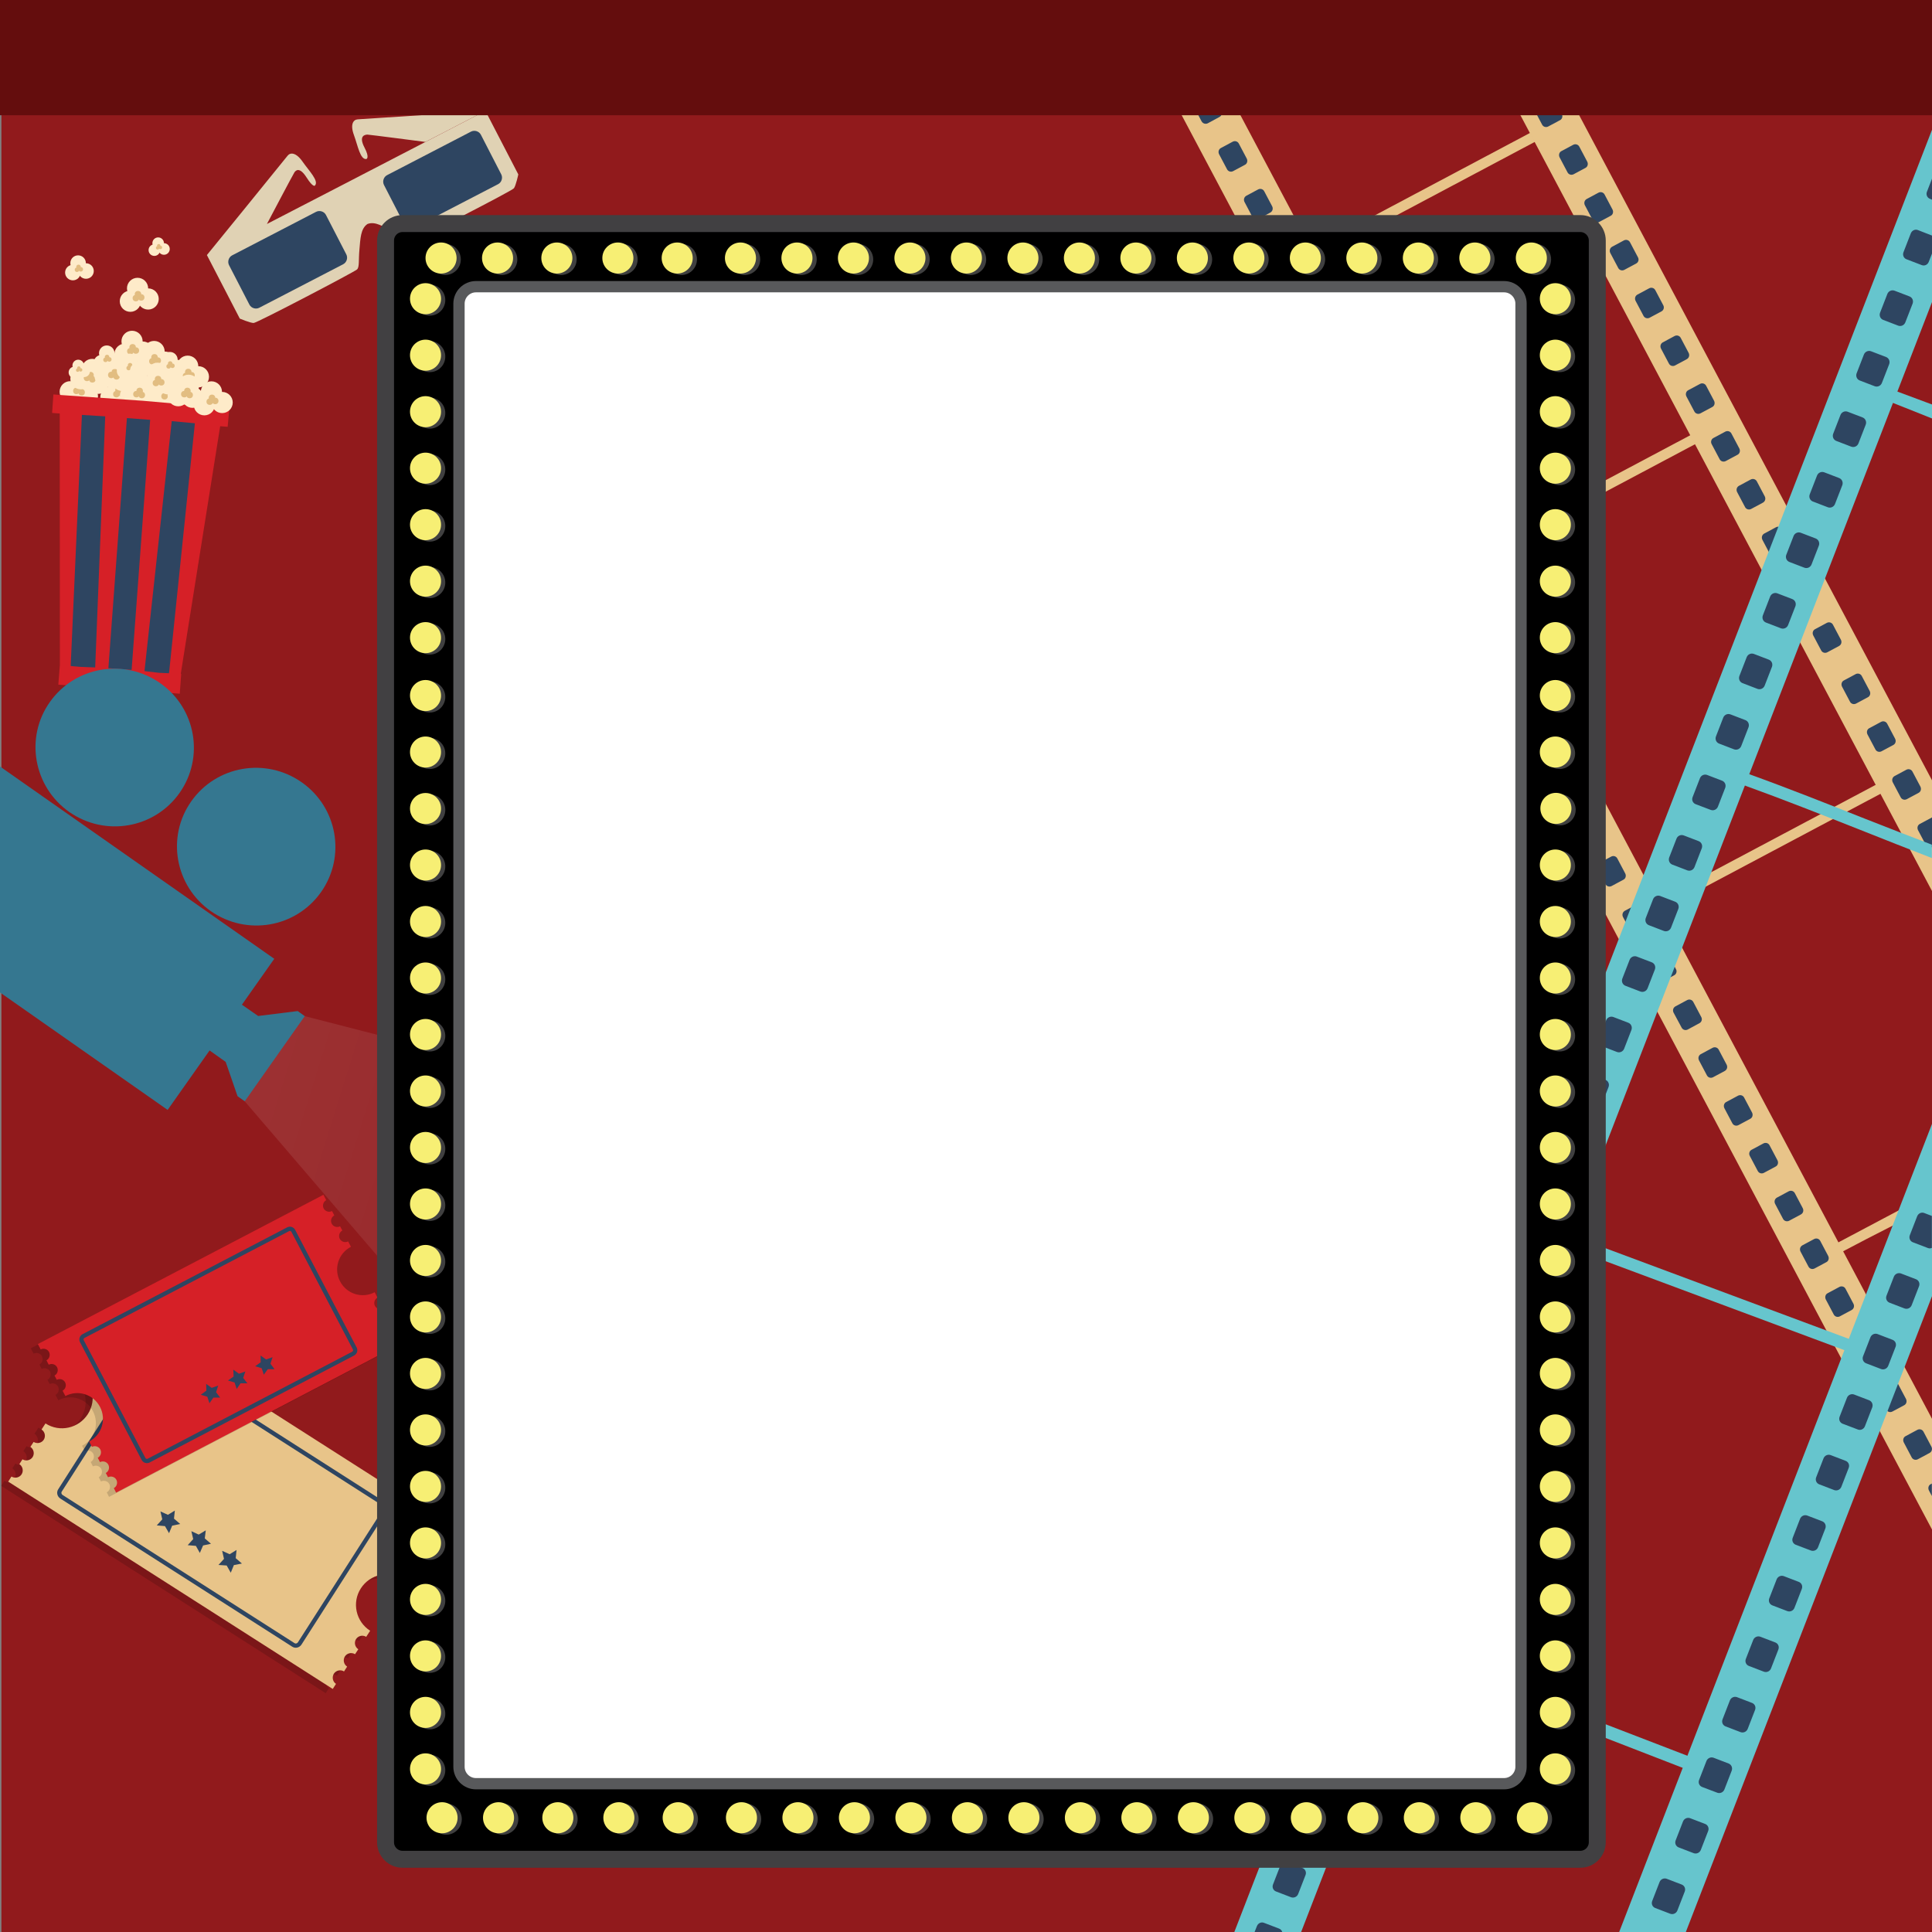 <?xml version="1.0" encoding="utf-8"?>
<!-- Generator: Adobe Illustrator 19.0.0, SVG Export Plug-In . SVG Version: 6.00 Build 0)  -->
<svg version="1.1" xmlns="http://www.w3.org/2000/svg" xmlns:xlink="http://www.w3.org/1999/xlink" x="0px" y="0px"
	 viewBox="0 0 1368 1368" style="enable-background:new 0 0 1368 1368;" xml:space="preserve">
<rect x="0" y="0" width="1368" height="1368" fill="#808080" stroke="none"/>
<style type="text/css">
	.st0{fill:#911A1C;}
	.st1{fill:#E8C489;}
	.st2{fill:#2E4561;}
	.st3{fill:#66C5CD;}
	.st4{fill:#FEEBC9;}
	.st5{fill:#E2BD81;}
	.st6{fill:#D62027;}
	.st7{fill:#E0D2B4;}
	.st8{fill:#357790;}
	.st9{opacity:0.1;fill:url(#XMLID_274_);}
	.st10{opacity:0.15;}
	.st11{fill:#010101;}
	.st12{fill:none;stroke:#2E4561;stroke-width:3;stroke-miterlimit:10;}
	.st13{fill:#640D0D;}
	.st14{fill:none;stroke:#414042;stroke-width:12;stroke-miterlimit:10;}
	.st15{fill:#FFFFFF;stroke:#58595B;stroke-width:8;stroke-miterlimit:10;}
	.st16{opacity:0.25;}
	.st17{fill:#FFFFFF;}
	.st18{fill:#F7EF74;}
	.st19{display:none;}
	.st20{display:inline;fill:#FFFFFF;}
</style>
<g id="Layer_8">
	<rect id="XMLID_1_" x="1" class="st0" width="1368" height="1368"/>
</g>
<g id="Layer_9">
	<g id="XMLID_127_">
		<polygon id="XMLID_219_" class="st1" points="1080.2,10 1038.6,10 1368,630.9 1368,552.5 		"/>
		<polygon id="XMLID_218_" class="st1" points="840.4,10.1 798.8,10.1 1368,1083 1368,1004.6 		"/>
		<g id="XMLID_216_">
			
				<rect id="XMLID_217_" x="1003.7" y="50.7" transform="matrix(0.469 0.883 -0.883 0.469 657.665 -816.063)" class="st1" width="7.2" height="176"/>
		</g>
		<g id="XMLID_214_">
			
				<rect id="XMLID_215_" x="1117.2" y="264.7" transform="matrix(0.469 0.883 -0.883 0.469 906.98 -802.653)" class="st1" width="7.2" height="176"/>
		</g>
		<g id="XMLID_212_">
			
				<rect id="XMLID_213_" x="1248.8" y="512.1" transform="matrix(0.469 0.883 -0.883 0.469 1195.357 -787.526)" class="st1" width="7.2" height="176"/>
		</g>
		<g id="XMLID_210_">
			<path id="XMLID_211_" class="st1" d="M1302.1,887.6l-3.4-6.3l4.5-2.4c19.7-10.5,44.6-23.7,64.7-34.3v9
				c-20.1,10.5-41.6,21.1-61.3,31.6L1302.1,887.6z"/>
		</g>
		<path id="XMLID_209_" class="st2" d="M1068.4,10h-18l5.6,10.5c0.8,1.6,2.8,2.2,4.3,1.4l8.4-4.5c1.6-0.8,2.1-2.8,1.3-4.4L1068.4,10
			z"/>
		<path id="XMLID_208_" class="st2" d="M1078.2,55.7c-1.6,0.8-3.5,0.2-4.3-1.4l-5.6-10.6c-0.8-1.6-0.3-3.5,1.3-4.4l8.4-4.5
			c1.6-0.8,3.5-0.2,4.3,1.4l5.6,10.6c0.8,1.6,0.3,3.5-1.3,4.4L1078.2,55.7z"/>
		<path id="XMLID_207_" class="st2" d="M1096.2,89.6c-1.6,0.8-3.5,0.2-4.3-1.4l-5.6-10.6c-0.8-1.6-0.3-3.6,1.3-4.4l8.4-4.5
			c1.6-0.8,3.5-0.2,4.3,1.4l5.6,10.6c0.8,1.6,0.3,3.6-1.3,4.4L1096.2,89.6z"/>
		<path id="XMLID_206_" class="st2" d="M1114.2,123.4c-1.6,0.8-3.5,0.2-4.3-1.4l-5.6-10.6c-0.8-1.6-0.3-3.6,1.3-4.4l8.4-4.5
			c1.6-0.8,3.5-0.2,4.3,1.4l5.6,10.6c0.8,1.6,0.3,3.6-1.3,4.4L1114.2,123.4z"/>
		<path id="XMLID_205_" class="st2" d="M1132.1,157.3c-1.6,0.8-3.5,0.2-4.3-1.4l-5.6-10.6c-0.8-1.6-0.3-3.5,1.3-4.4l8.4-4.5
			c1.6-0.8,3.5-0.2,4.3,1.4l5.6,10.6c0.8,1.6,0.3,3.6-1.3,4.4L1132.1,157.3z"/>
		<path id="XMLID_204_" class="st2" d="M1150.1,191.1c-1.6,0.8-3.5,0.2-4.3-1.4l-5.6-10.6c-0.8-1.6-0.3-3.5,1.3-4.4l8.4-4.5
			c1.6-0.8,3.5-0.2,4.3,1.4l5.6,10.6c0.9,1.6,0.3,3.6-1.3,4.4L1150.1,191.1z"/>
		<path id="XMLID_203_" class="st2" d="M1168,225c-1.6,0.8-3.5,0.2-4.3-1.4l-5.6-10.6c-0.8-1.6-0.3-3.5,1.3-4.4l8.4-4.5
			c1.6-0.8,3.5-0.2,4.3,1.4l5.6,10.6c0.9,1.6,0.3,3.6-1.3,4.4L1168,225z"/>
		<path id="XMLID_202_" class="st2" d="M1186,258.8c-1.6,0.8-3.5,0.2-4.3-1.4l-5.6-10.6c-0.8-1.6-0.3-3.5,1.3-4.4l8.4-4.5
			c1.6-0.8,3.5-0.2,4.3,1.4l5.6,10.6c0.8,1.6,0.3,3.5-1.3,4.4L1186,258.8z"/>
		<path id="XMLID_201_" class="st2" d="M1204,292.7c-1.6,0.8-3.5,0.2-4.3-1.4l-5.6-10.6c-0.8-1.6-0.3-3.6,1.3-4.4l8.4-4.5
			c1.6-0.8,3.5-0.2,4.3,1.4l5.6,10.6c0.8,1.6,0.3,3.6-1.3,4.4L1204,292.7z"/>
		<path id="XMLID_200_" class="st2" d="M1221.9,326.5c-1.6,0.8-3.5,0.2-4.3-1.4l-5.6-10.6c-0.9-1.6-0.3-3.6,1.3-4.4l8.4-4.5
			c1.6-0.8,3.5-0.2,4.3,1.4l5.6,10.6c0.8,1.6,0.3,3.6-1.3,4.4L1221.9,326.5z"/>
		<path id="XMLID_199_" class="st2" d="M1239.9,360.4c-1.6,0.8-3.5,0.2-4.3-1.4l-5.6-10.6c-0.8-1.6-0.3-3.5,1.3-4.4l8.4-4.5
			c1.6-0.8,3.5-0.2,4.3,1.4l5.6,10.6c0.8,1.6,0.3,3.5-1.3,4.4L1239.9,360.4z"/>
		<path id="XMLID_198_" class="st2" d="M1257.8,394.2c-1.6,0.8-3.5,0.2-4.3-1.4l-5.6-10.6c-0.8-1.6-0.3-3.5,1.3-4.4l8.4-4.5
			c1.6-0.8,3.5-0.2,4.3,1.4l5.6,10.6c0.8,1.6,0.3,3.6-1.3,4.4L1257.8,394.2z"/>
		<path id="XMLID_197_" class="st2" d="M1275.8,428.1c-1.6,0.8-3.5,0.2-4.3-1.4l-5.6-10.6c-0.8-1.6-0.3-3.6,1.3-4.4l8.4-4.5
			c1.6-0.8,3.5-0.2,4.3,1.4l5.6,10.6c0.8,1.6,0.3,3.5-1.3,4.4L1275.8,428.1z"/>
		<path id="XMLID_196_" class="st2" d="M1293.8,461.9c-1.6,0.8-3.5,0.2-4.3-1.4l-5.6-10.6c-0.8-1.6-0.3-3.6,1.3-4.4l8.4-4.5
			c1.6-0.8,3.5-0.2,4.3,1.4l5.6,10.6c0.8,1.6,0.3,3.5-1.3,4.4L1293.8,461.9z"/>
		<path id="XMLID_195_" class="st2" d="M1314.2,498.2c-1.6,0.8-3.5,0.2-4.3-1.4l-5.6-10.6c-0.8-1.6-0.3-3.6,1.3-4.4l8.4-4.5
			c1.6-0.8,3.5-0.2,4.3,1.4l5.6,10.6c0.8,1.6,0.3,3.6-1.3,4.4L1314.2,498.2z"/>
		<path id="XMLID_194_" class="st2" d="M1332.2,532c-1.6,0.8-3.5,0.2-4.3-1.4l-5.6-10.6c-0.8-1.6-0.3-3.6,1.3-4.4l8.4-4.5
			c1.6-0.8,3.5-0.2,4.3,1.4l5.6,10.6c0.8,1.6,0.3,3.6-1.3,4.4L1332.2,532z"/>
		<path id="XMLID_193_" class="st2" d="M1350.1,565.9c-1.6,0.8-3.5,0.2-4.3-1.4l-5.6-10.6c-0.8-1.6-0.3-3.5,1.3-4.4l8.4-4.5
			c1.6-0.8,3.5-0.2,4.3,1.4l5.6,10.6c0.8,1.6,0.3,3.6-1.3,4.4L1350.1,565.9z"/>
		<path id="XMLID_192_" class="st2" d="M1368,578.8c0,0-0.1,0-0.2,0.1l-8.4,4.5c-1.6,0.8-2.1,2.8-1.3,4.4l5.6,10.6
			c0.8,1.6,2.7,2.2,4.3,1.4V578.8z"/>
		<path id="XMLID_191_" class="st2" d="M1123.1,593.6c-1.6,0.8-3.5,0.2-4.3-1.4l-5.6-10.6c-0.8-1.6-0.3-3.6,1.3-4.4l8.4-4.5
			c1.6-0.8,3.5-0.2,4.3,1.4l5.6,10.6c0.8,1.6,0.3,3.6-1.3,4.4L1123.1,593.6z"/>
		<path id="XMLID_190_" class="st2" d="M1141.1,627.4c-1.6,0.8-3.5,0.2-4.3-1.4l-5.6-10.6c-0.8-1.6-0.3-3.6,1.3-4.4l8.4-4.5
			c1.6-0.8,3.5-0.2,4.3,1.4l5.6,10.6c0.8,1.6,0.3,3.6-1.3,4.4L1141.1,627.4z"/>
		<path id="XMLID_189_" class="st2" d="M1159.1,661.3c-1.6,0.8-3.5,0.2-4.3-1.4l-5.6-10.6c-0.8-1.6-0.3-3.5,1.3-4.4l8.4-4.5
			c1.6-0.8,3.5-0.2,4.3,1.4l5.6,10.6c0.8,1.6,0.3,3.6-1.3,4.4L1159.1,661.3z"/>
		<path id="XMLID_188_" class="st2" d="M1177,695.1c-1.6,0.8-3.5,0.2-4.3-1.4l-5.6-10.6c-0.8-1.6-0.3-3.5,1.3-4.4l8.4-4.5
			c1.6-0.8,3.5-0.2,4.3,1.4l5.6,10.6c0.9,1.6,0.3,3.6-1.3,4.4L1177,695.1z"/>
		<path id="XMLID_187_" class="st2" d="M1195,729c-1.6,0.8-3.5,0.2-4.3-1.4L1185,717c-0.8-1.6-0.3-3.5,1.3-4.4l8.4-4.5
			c1.6-0.8,3.5-0.2,4.3,1.4l5.6,10.6c0.9,1.6,0.3,3.6-1.3,4.4L1195,729z"/>
		<path id="XMLID_186_" class="st2" d="M1212.9,762.8c-1.6,0.8-3.5,0.2-4.3-1.4l-5.6-10.6c-0.8-1.6-0.3-3.5,1.3-4.4l8.4-4.5
			c1.6-0.8,3.5-0.2,4.3,1.4l5.6,10.6c0.8,1.6,0.3,3.5-1.3,4.4L1212.9,762.8z"/>
		<path id="XMLID_185_" class="st2" d="M1230.9,796.7c-1.6,0.8-3.5,0.2-4.3-1.4l-5.6-10.6c-0.8-1.6-0.3-3.6,1.3-4.4l8.4-4.5
			c1.6-0.8,3.5-0.2,4.3,1.4l5.6,10.6c0.8,1.6,0.3,3.6-1.3,4.4L1230.9,796.7z"/>
		<path id="XMLID_184_" class="st2" d="M1248.9,830.5c-1.6,0.8-3.5,0.2-4.3-1.4l-5.6-10.6c-0.9-1.6-0.3-3.6,1.3-4.4l8.4-4.5
			c1.6-0.8,3.5-0.2,4.3,1.4l5.6,10.6c0.8,1.6,0.3,3.6-1.3,4.4L1248.9,830.5z"/>
		<path id="XMLID_156_" class="st2" d="M1266.8,864.4c-1.6,0.8-3.5,0.2-4.3-1.4l-5.6-10.6c-0.8-1.6-0.3-3.5,1.3-4.4l8.4-4.5
			c1.6-0.8,3.5-0.2,4.3,1.4l5.6,10.6c0.8,1.6,0.3,3.5-1.3,4.4L1266.8,864.4z"/>
		<path id="XMLID_155_" class="st2" d="M1284.8,898.2c-1.6,0.8-3.5,0.2-4.3-1.4l-5.6-10.6c-0.8-1.6-0.3-3.5,1.3-4.4l8.4-4.5
			c1.6-0.8,3.5-0.2,4.3,1.4l5.6,10.6c0.8,1.6,0.3,3.6-1.3,4.4L1284.8,898.2z"/>
		<path id="XMLID_154_" class="st2" d="M1302.7,932.1c-1.6,0.8-3.5,0.2-4.3-1.4l-5.6-10.6c-0.8-1.6-0.3-3.6,1.3-4.4l8.4-4.5
			c1.6-0.8,3.5-0.2,4.3,1.4l5.6,10.6c0.8,1.6,0.3,3.5-1.3,4.4L1302.7,932.1z"/>
		<path id="XMLID_153_" class="st2" d="M1320.7,965.9c-1.6,0.8-3.5,0.2-4.3-1.4l-5.6-10.6c-0.8-1.6-0.3-3.6,1.3-4.4l8.4-4.5
			c1.6-0.8,3.5-0.2,4.3,1.4l5.6,10.6c0.8,1.6,0.3,3.5-1.3,4.4L1320.7,965.9z"/>
		<path id="XMLID_152_" class="st2" d="M1339.9,999.5c-1.6,0.8-3.5,0.2-4.3-1.4l-5.6-10.6c-0.8-1.6-0.3-3.5,1.3-4.4l8.4-4.5
			c1.6-0.8,3.5-0.2,4.3,1.4l5.6,10.6c0.8,1.6,0.3,3.6-1.3,4.4L1339.9,999.5z"/>
		<path id="XMLID_151_" class="st2" d="M1357.9,1033.3c-1.6,0.8-3.5,0.2-4.3-1.4l-5.6-10.6c-0.8-1.6-0.3-3.6,1.3-4.4l8.4-4.5
			c1.6-0.8,3.5-0.2,4.3,1.4l5.6,10.6c0.8,1.6,0.3,3.5-1.3,4.4L1357.9,1033.3z"/>
		<path id="XMLID_150_" class="st2" d="M1368,1050.4l-0.9,0.5c-1.6,0.8-2.1,2.8-1.3,4.4l2.1,4V1050.4z"/>
		<path id="XMLID_149_" class="st2" d="M828.6,10.1h-18l4.3,8.1c0.8,1.6,2.8,2.2,4.3,1.4l8.4-4.5c1.6-0.8,2.1-2.8,1.3-4.4
			L828.6,10.1z"/>
		<path id="XMLID_148_" class="st2" d="M837.2,53.5c-1.6,0.8-3.5,0.2-4.3-1.4l-5.6-10.6c-0.8-1.6-0.3-3.6,1.3-4.4l8.4-4.5
			c1.6-0.8,3.5-0.2,4.3,1.4l5.6,10.6c0.8,1.6,0.3,3.6-1.3,4.4L837.2,53.5z"/>
		<path id="XMLID_147_" class="st2" d="M855.2,87.3c-1.6,0.8-3.5,0.2-4.4-1.4l-5.6-10.6c-0.8-1.6-0.3-3.5,1.3-4.4l8.4-4.5
			c1.6-0.8,3.5-0.2,4.3,1.4l5.6,10.6c0.8,1.6,0.3,3.6-1.3,4.4L855.2,87.3z"/>
		<path id="XMLID_146_" class="st2" d="M873.1,121.2c-1.6,0.8-3.5,0.2-4.3-1.4l-5.6-10.6c-0.8-1.6-0.3-3.6,1.3-4.4l8.4-4.5
			c1.6-0.8,3.5-0.2,4.3,1.4l5.6,10.6c0.8,1.6,0.3,3.6-1.3,4.4L873.1,121.2z"/>
		<path id="XMLID_145_" class="st2" d="M891.1,155c-1.6,0.8-3.5,0.2-4.3-1.4l-5.6-10.6c-0.8-1.6-0.3-3.5,1.3-4.4l8.4-4.5
			c1.6-0.8,3.5-0.2,4.3,1.4l5.6,10.6c0.8,1.6,0.3,3.5-1.3,4.4L891.1,155z"/>
		<path id="XMLID_141_" class="st2" d="M909,188.9c-1.6,0.8-3.5,0.2-4.3-1.4l-5.6-10.6c-0.8-1.6-0.3-3.6,1.3-4.4l8.4-4.5
			c1.6-0.8,3.5-0.2,4.4,1.4l5.6,10.6c0.8,1.6,0.3,3.6-1.3,4.4L909,188.9z"/>
		<path id="XMLID_140_" class="st2" d="M927,222.7c-1.6,0.8-3.5,0.2-4.3-1.4l-5.6-10.6c-0.8-1.6-0.3-3.6,1.3-4.4l8.4-4.5
			c1.6-0.8,3.5-0.2,4.3,1.4l5.6,10.6c0.8,1.6,0.3,3.6-1.3,4.4L927,222.7z"/>
		<path id="XMLID_139_" class="st2" d="M945,256.6c-1.6,0.8-3.5,0.2-4.3-1.4l-5.6-10.6c-0.8-1.6-0.3-3.6,1.3-4.4l8.4-4.5
			c1.6-0.8,3.5-0.2,4.4,1.4l5.6,10.6c0.8,1.6,0.3,3.6-1.3,4.4L945,256.6z"/>
		<path id="XMLID_138_" class="st2" d="M962.9,290.4c-1.6,0.8-3.5,0.2-4.4-1.4l-5.6-10.6c-0.8-1.6-0.3-3.5,1.3-4.4l8.4-4.5
			c1.6-0.8,3.5-0.2,4.3,1.4l5.6,10.6c0.8,1.6,0.3,3.6-1.3,4.4L962.9,290.4z"/>
		<path id="XMLID_136_" class="st2" d="M980.9,324.3c-1.6,0.8-3.5,0.2-4.3-1.4l-5.6-10.6c-0.8-1.6-0.3-3.5,1.3-4.4l8.4-4.5
			c1.6-0.8,3.5-0.2,4.3,1.4l5.6,10.6c0.9,1.6,0.3,3.6-1.3,4.4L980.9,324.3z"/>
		<path id="XMLID_134_" class="st2" d="M998.8,358.1c-1.6,0.8-3.5,0.2-4.3-1.4l-5.6-10.6c-0.8-1.6-0.3-3.5,1.3-4.4l8.4-4.5
			c1.6-0.8,3.5-0.2,4.3,1.4l5.6,10.6c0.8,1.6,0.3,3.5-1.3,4.4L998.8,358.1z"/>
		<path id="XMLID_133_" class="st2" d="M1016.8,392c-1.6,0.8-3.5,0.2-4.3-1.4l-5.6-10.6c-0.8-1.6-0.3-3.6,1.3-4.4l8.4-4.5
			c1.6-0.8,3.5-0.2,4.4,1.4l5.6,10.6c0.8,1.6,0.3,3.6-1.3,4.4L1016.8,392z"/>
		<path id="XMLID_132_" class="st2" d="M1034.7,425.8c-1.6,0.8-3.5,0.2-4.3-1.4l-5.6-10.6c-0.8-1.6-0.3-3.6,1.3-4.4l8.4-4.5
			c1.6-0.8,3.5-0.2,4.3,1.4l5.6,10.6c0.8,1.6,0.3,3.6-1.3,4.4L1034.7,425.8z"/>
		<path id="XMLID_131_" class="st2" d="M1052.7,459.7c-1.6,0.8-3.5,0.2-4.3-1.4l-5.6-10.6c-0.8-1.6-0.3-3.6,1.3-4.4l8.4-4.5
			c1.6-0.8,3.5-0.2,4.4,1.4l5.6,10.6c0.8,1.6,0.3,3.5-1.3,4.4L1052.7,459.7z"/>
		<path id="XMLID_130_" class="st2" d="M1070.7,493.5c-1.6,0.8-3.5,0.2-4.3-1.4l-5.6-10.6c-0.8-1.6-0.3-3.5,1.3-4.4l8.4-4.5
			c1.6-0.8,3.5-0.2,4.3,1.4l5.6,10.6c0.8,1.6,0.3,3.6-1.3,4.4L1070.7,493.5z"/>
		<path id="XMLID_129_" class="st2" d="M1088.6,527.4c-1.6,0.8-3.5,0.2-4.3-1.4l-5.6-10.6c-0.8-1.6-0.3-3.6,1.3-4.4l8.4-4.5
			c1.6-0.8,3.5-0.2,4.3,1.4l5.6,10.6c0.8,1.6,0.3,3.6-1.3,4.4L1088.6,527.4z"/>
		<path id="XMLID_128_" class="st2" d="M1106.6,561.2c-1.6,0.8-3.5,0.2-4.4-1.4l-5.6-10.6c-0.8-1.6-0.3-3.6,1.3-4.4l8.4-4.5
			c1.6-0.8,3.5-0.2,4.4,1.4l5.6,10.6c0.8,1.6,0.3,3.6-1.3,4.4L1106.6,561.2z"/>
	</g>
</g>
<g id="Layer_10">
	<g id="XMLID_268_">
		<polygon id="XMLID_266_" class="st3" points="1146.5,1368 1193.7,1368 1368,917.8 1368,795.8 		"/>
		<polygon id="XMLID_265_" class="st3" points="874,1368 921.3,1368 1368,213.9 1368,91.9 		"/>
		<g id="XMLID_321_">
			<polygon id="XMLID_264_" class="st3" points="1368,296.3 1339.4,284.9 1342.5,276.9 1368,286.4 			"/>
		</g>
		<g id="XMLID_319_">
			<path id="XMLID_263_" class="st3" d="M1368,607.6c-15.4-5.9-35.7-14-50.6-19.9c-26.8-10.6-54.6-21.6-82.8-31.8l2.9-8.1
				c28.4,10.2,56.2,21.3,83,31.9c14.9,5.9,32,12.5,47.4,18.4V607.6z"/>
		</g>
		<g id="XMLID_317_">
			<polygon id="XMLID_262_" class="st3" points="1193.1,1252.4 991.9,1174.4 995,1166.3 1197.9,1244.4 			"/>
		</g>
		<path id="XMLID_261_" class="st2" d="M1368,861l-5.5-2.1c-2-0.8-4.2,0.3-5,2.3l-5.2,13.4c-0.8,2,0.2,4.3,2.1,5l10.7,4.1
			c1,0.4,2,0.3,2.8-0.1V861z"/>
		<path id="XMLID_260_" class="st2" d="M1337.9,922.4c-2-0.8-2.9-3-2.1-5l5.2-13.4c0.8-2,3-3,5-2.3l10.7,4.1c2,0.8,2.9,3,2.1,5
			l-5.2,13.4c-0.8,2-3,3-5,2.3L1337.9,922.4z"/>
		<path id="XMLID_259_" class="st2" d="M1321.3,965.3c-2-0.8-2.9-3-2.1-5l5.2-13.4c0.8-2,3-3,5-2.3l10.7,4.1c2,0.8,2.9,3,2.1,5
			l-5.2,13.4c-0.8,2-3,3-5,2.3L1321.3,965.3z"/>
		<path id="XMLID_258_" class="st2" d="M1304.7,1008.1c-2-0.8-2.9-3-2.1-5l5.2-13.4c0.8-2,3-3,5-2.3l10.7,4.1c2,0.8,2.9,3,2.2,5
			l-5.2,13.4c-0.8,2-3,3.1-5,2.3L1304.7,1008.1z"/>
		<path id="XMLID_257_" class="st2" d="M1288.1,1051c-2-0.8-2.9-3-2.1-5l5.2-13.4c0.8-2,3-3,5-2.3l10.7,4.1c2,0.8,2.9,3,2.1,5
			l-5.2,13.4c-0.8,2-3,3-5,2.3L1288.1,1051z"/>
		<path id="XMLID_256_" class="st2" d="M1271.5,1093.8c-2-0.8-2.9-3-2.1-5l5.2-13.4c0.8-2,3-3,5-2.3l10.7,4.1c2,0.8,2.9,3,2.2,5
			l-5.2,13.4c-0.8,2-3,3-5,2.3L1271.5,1093.8z"/>
		<path id="XMLID_255_" class="st2" d="M1254.9,1136.7c-2-0.8-2.9-3-2.1-5l5.2-13.4c0.8-2,3-3,5-2.3l10.7,4.1c2,0.8,2.9,3,2.1,5
			l-5.2,13.4c-0.8,2-3,3-5,2.3L1254.9,1136.7z"/>
		<path id="XMLID_254_" class="st2" d="M1238.3,1179.6c-2-0.8-2.9-3-2.1-5l5.2-13.4c0.8-2,3-3,5-2.3l10.7,4.1c2,0.8,2.9,3,2.1,5
			l-5.2,13.4c-0.8,2-3,3-5,2.3L1238.3,1179.6z"/>
		<path id="XMLID_253_" class="st2" d="M1221.8,1222.4c-2-0.8-2.9-3-2.1-5l5.2-13.4c0.8-2,3-3,5-2.3l10.7,4.1c2,0.8,2.9,3,2.1,5
			l-5.2,13.4c-0.8,2-3,3-5,2.3L1221.8,1222.4z"/>
		<path id="XMLID_252_" class="st2" d="M1205.2,1265.3c-2-0.8-2.9-3-2.1-5l5.2-13.4c0.8-2,3-3,5-2.3l10.7,4.1c2,0.8,2.9,3,2.2,5
			l-5.2,13.4c-0.8,2-3,3-5,2.3L1205.2,1265.3z"/>
		<path id="XMLID_251_" class="st2" d="M1188.6,1308.1c-2-0.8-2.9-3-2.1-5l5.2-13.4c0.8-2,3-3,5-2.3l10.7,4.1c2,0.8,2.9,3,2.1,5
			l-5.2,13.4c-0.8,2-3,3-5,2.3L1188.6,1308.1z"/>
		<path id="XMLID_250_" class="st2" d="M1172,1351c-2-0.8-2.9-3-2.1-5l5.2-13.4c0.8-2,3-3,5-2.3l10.7,4.1c2,0.8,2.9,3,2.1,5
			l-5.2,13.4c-0.8,2-3,3-5,2.3L1172,1351z"/>
		<path id="XMLID_249_" class="st2" d="M1118,781.2c-2-0.8-2.9-3-2.1-5l5.2-13.4c0.8-2,3-3,5-2.3l10.7,4.1c2,0.8,2.9,3,2.2,5
			l-5.2,13.4c-0.8,2-3,3-5,2.3L1118,781.2z"/>
		<path id="XMLID_248_" class="st2" d="M1101.4,824.1c-2-0.8-2.9-3-2.1-5l5.2-13.4c0.8-2,3-3,5-2.3l10.7,4.1c2,0.8,2.9,3,2.1,5
			l-5.2,13.4c-0.8,2-3,3-5,2.3L1101.4,824.1z"/>
		<path id="XMLID_247_" class="st2" d="M1084.8,866.9c-2-0.8-2.9-3-2.1-5l5.2-13.4c0.8-2,3-3,5-2.3l10.7,4.1c2,0.8,2.9,3,2.1,5
			l-5.2,13.4c-0.8,2-3,3-5,2.3L1084.8,866.9z"/>
		<path id="XMLID_246_" class="st2" d="M1068.2,909.8c-2-0.8-2.9-3-2.1-5l5.2-13.4c0.8-2,3-3,5-2.3l10.7,4.1c2,0.8,2.9,3,2.2,5
			l-5.2,13.4c-0.8,2-3,3-5,2.3L1068.2,909.8z"/>
		<path id="XMLID_245_" class="st2" d="M1051.6,952.6c-2-0.8-2.9-3-2.1-5l5.2-13.4c0.8-2,3-3,5-2.3l10.7,4.1c2,0.8,2.9,3,2.1,5
			l-5.2,13.4c-0.8,2-3,3-5,2.3L1051.6,952.6z"/>
		<path id="XMLID_244_" class="st2" d="M1035,995.5c-2-0.8-2.9-3-2.1-5l5.2-13.4c0.8-2,3-3,5-2.3l10.7,4.1c2,0.8,2.9,3,2.2,5
			l-5.2,13.4c-0.8,2-3,3-5,2.3L1035,995.5z"/>
		<path id="XMLID_243_" class="st2" d="M1018.4,1038.4c-2-0.8-2.9-3-2.1-5l5.2-13.4c0.8-2,3-3,5-2.3l10.7,4.1c2,0.8,2.9,3,2.1,5
			l-5.2,13.4c-0.8,2-3,3-5,2.3L1018.4,1038.4z"/>
		<path id="XMLID_242_" class="st2" d="M1001.8,1081.2c-2-0.8-2.9-3-2.1-5l5.2-13.4c0.8-2,3-3,5-2.3l10.7,4.1c2,0.8,2.9,3,2.1,5
			l-5.2,13.4c-0.8,2-3,3-5,2.3L1001.8,1081.2z"/>
		<path id="XMLID_241_" class="st2" d="M985.2,1124.1c-2-0.8-2.9-3-2.1-5l5.2-13.4c0.8-2,3-3,5-2.3l10.7,4.1c2,0.8,2.9,3,2.1,5
			l-5.2,13.4c-0.8,2-3,3-5,2.3L985.2,1124.1z"/>
		<path id="XMLID_240_" class="st2" d="M968.6,1166.9c-2-0.8-2.9-3-2.1-5l5.2-13.4c0.8-2,3-3,5-2.3l10.7,4.1c2,0.8,2.9,3,2.2,5
			l-5.2,13.4c-0.8,2-3,3-5,2.3L968.6,1166.9z"/>
		<path id="XMLID_239_" class="st2" d="M952.1,1209.8c-2-0.8-2.9-3-2.1-5l5.2-13.4c0.8-2,3-3,5-2.3l10.7,4.1c2,0.8,2.9,3,2.1,5
			l-5.2,13.4c-0.8,2-3,3-5,2.3L952.1,1209.8z"/>
		<path id="XMLID_238_" class="st2" d="M935.5,1252.7c-2-0.8-2.9-3-2.1-5l5.2-13.4c0.8-2,3-3,5-2.3l10.7,4.1c2,0.8,2.9,3,2.1,5
			l-5.2,13.4c-0.8,2-3,3-5,2.3L935.5,1252.7z"/>
		<path id="XMLID_237_" class="st2" d="M920.1,1296.4c-2-0.8-2.9-3-2.1-5l5.2-13.4c0.8-2,3-3,5-2.3l10.7,4.1c2,0.8,2.9,3,2.1,5
			l-5.2,13.4c-0.8,2-3,3-5,2.3L920.1,1296.4z"/>
		<path id="XMLID_236_" class="st2" d="M903.5,1339.3c-2-0.8-2.9-3-2.1-5l5.2-13.4c0.8-2,3-3,5-2.3l10.7,4.1c2,0.8,2.9,3,2.1,5
			l-5.2,13.4c-0.8,2-3,3-5,2.3L903.5,1339.3z"/>
		<path id="XMLID_235_" class="st2" d="M907.9,1368c-0.3-1.1-1.1-2-2.2-2.4l-10.7-4.1c-2-0.8-4.2,0.3-5,2.3l-1.7,4.3H907.9z"/>
		<path id="XMLID_234_" class="st2" d="M1368,126.5l-3.6,9.3c-0.8,2,0.2,4.3,2.2,5l1.4,0.6V126.5z"/>
		<path id="XMLID_233_" class="st2" d="M1368,166.8l-10-3.9c-2-0.8-4.2,0.3-5,2.3l-5.2,13.4c-0.8,2,0.2,4.3,2.2,5l10.7,4.1
			c2,0.8,4.2-0.2,5-2.3l2.4-6.1V166.8z"/>
		<path id="XMLID_232_" class="st2" d="M1333.4,226.5c-2-0.8-2.9-3-2.2-5l5.2-13.4c0.8-2,3-3,5-2.3l10.7,4.1c2,0.8,2.9,3,2.2,5
			l-5.2,13.4c-0.8,2-3,3-5,2.3L1333.4,226.5z"/>
		<path id="XMLID_231_" class="st2" d="M1316.8,269.4c-2-0.8-2.9-3-2.2-5l5.2-13.4c0.8-2,3-3,5-2.3l10.7,4.1c2,0.8,2.9,3,2.2,5
			l-5.2,13.4c-0.8,2-3,3-5,2.3L1316.8,269.4z"/>
		<path id="XMLID_230_" class="st2" d="M1300.2,312.2c-2-0.8-2.9-3-2.2-5l5.2-13.4c0.8-2,3-3,5-2.3l10.7,4.1c2,0.8,2.9,3,2.2,5
			l-5.2,13.4c-0.8,2-3,3-5,2.3L1300.2,312.2z"/>
		<path id="XMLID_229_" class="st2" d="M1283.6,355.1c-2-0.8-2.9-3-2.2-5l5.2-13.4c0.8-2,3-3,5-2.3l10.7,4.1c2,0.8,2.9,3,2.2,5
			l-5.2,13.4c-0.8,2-3,3-5,2.3L1283.6,355.1z"/>
		<path id="XMLID_228_" class="st2" d="M1267,397.9c-2-0.8-2.9-3-2.2-5l5.2-13.4c0.8-2,3-3,5-2.3l10.7,4.1c2,0.8,2.9,3,2.2,5
			l-5.2,13.4c-0.8,2-3,3-5,2.3L1267,397.9z"/>
		<path id="XMLID_227_" class="st2" d="M1250.4,440.8c-2-0.8-2.9-3-2.2-5l5.2-13.4c0.8-2,3-3,5-2.3l10.7,4.1c2,0.8,2.9,3,2.2,5
			l-5.2,13.4c-0.8,2-3,3-5,2.3L1250.4,440.8z"/>
		<path id="XMLID_226_" class="st2" d="M1233.8,483.7c-2-0.8-2.9-3-2.2-5l5.2-13.4c0.8-2,3-3,5-2.3l10.7,4.1c2,0.8,2.9,3,2.2,5
			l-5.2,13.4c-0.8,2-3,3-5,2.3L1233.8,483.7z"/>
		<path id="XMLID_225_" class="st2" d="M1217.2,526.5c-2-0.8-2.9-3-2.2-5l5.2-13.4c0.8-2,3-3,5-2.3l10.7,4.1c2,0.8,2.9,3,2.2,5
			l-5.2,13.4c-0.8,2-3,3-5,2.3L1217.2,526.5z"/>
		<path id="XMLID_224_" class="st2" d="M1200.6,569.4c-2-0.8-2.9-3-2.1-5l5.2-13.4c0.8-2,3-3,5-2.3l10.7,4.1c2,0.8,2.9,3,2.2,5
			l-5.2,13.4c-0.8,2-3,3-5,2.3L1200.6,569.4z"/>
		<path id="XMLID_223_" class="st2" d="M1184.1,612.2c-2-0.8-2.9-3-2.2-5l5.2-13.4c0.8-2,3-3,5-2.3l10.7,4.1c2,0.8,2.9,3,2.2,5
			l-5.2,13.4c-0.8,2-3,3-5,2.3L1184.1,612.2z"/>
		<path id="XMLID_222_" class="st2" d="M1167.5,655.1c-2-0.8-2.9-3-2.2-5l5.2-13.4c0.8-2,3-3,5-2.3l10.7,4.1c2,0.8,2.9,3,2.2,5
			l-5.2,13.4c-0.8,2-3,3-5,2.3L1167.5,655.1z"/>
		<path id="XMLID_221_" class="st2" d="M1150.9,698c-2-0.8-2.9-3-2.2-5l5.2-13.4c0.8-2,3-3,5-2.3l10.7,4.1c2,0.8,2.9,3,2.2,5
			l-5.2,13.4c-0.8,2-3,3-5,2.3L1150.9,698z"/>
		<path id="XMLID_220_" class="st2" d="M1134.3,740.8c-2-0.8-2.9-3-2.2-5l5.2-13.4c0.8-2,3-3,5-2.3l10.7,4.1c2,0.8,2.9,3,2.2,5
			l-5.2,13.4c-0.8,2-3,3-5,2.3L1134.3,740.8z"/>
		<g id="XMLID_269_">
			
				<rect id="XMLID_126_" x="1094.1" y="910.3" transform="matrix(0.937 0.349 -0.349 0.937 395.331 -363.619)" class="st3" width="224.1" height="8.6"/>
		</g>
	</g>
</g>
<g id="Layer_12">
	<g id="XMLID_281_">
		<g id="XMLID_527_">
			<g id="XMLID_546_">
				<circle id="XMLID_553_" class="st4" cx="97.4" cy="204.2" r="7.5"/>
				<circle id="XMLID_552_" class="st4" cx="104.9" cy="211.7" r="7.5"/>
				<circle id="XMLID_551_" class="st4" cx="92.3" cy="213.3" r="7.5"/>
				<g id="XMLID_547_">
					<circle id="XMLID_550_" class="st5" cx="97.7" cy="208.3" r="2.3"/>
					<circle id="XMLID_549_" class="st5" cx="100" cy="210.6" r="2.3"/>
					<circle id="XMLID_548_" class="st5" cx="96.2" cy="211.1" r="2.3"/>
				</g>
			</g>
			<g id="XMLID_537_">
				<g id="XMLID_542_">
					<circle id="XMLID_545_" class="st4" cx="55.3" cy="186.3" r="5.5"/>
					<circle id="XMLID_544_" class="st4" cx="60.9" cy="191.9" r="5.5"/>
					<circle id="XMLID_543_" class="st4" cx="51.6" cy="193" r="5.5"/>
				</g>
				<g id="XMLID_538_">
					<circle id="XMLID_541_" class="st5" cx="55.6" cy="189" r="1.6"/>
					<circle id="XMLID_540_" class="st5" cx="57.2" cy="190.7" r="1.6"/>
					<circle id="XMLID_539_" class="st5" cx="54.5" cy="191" r="1.6"/>
				</g>
			</g>
			<g id="XMLID_528_">
				<g id="XMLID_533_">
					<circle id="XMLID_536_" class="st4" cx="112" cy="172.2" r="4.1"/>
					<circle id="XMLID_535_" class="st4" cx="116.1" cy="176.3" r="4.1"/>
					<circle id="XMLID_534_" class="st4" cx="109.3" cy="177.1" r="4.1"/>
				</g>
				<g id="XMLID_529_">
					<circle id="XMLID_532_" class="st5" cx="112.4" cy="174" r="1.2"/>
					<circle id="XMLID_531_" class="st5" cx="113.6" cy="175.2" r="1.2"/>
					<circle id="XMLID_530_" class="st5" cx="111.6" cy="175.5" r="1.2"/>
				</g>
			</g>
		</g>
		<g id="XMLID_282_">
			<g id="XMLID_327_">
				<g id="XMLID_519_">
					<circle id="XMLID_526_" class="st4" cx="57.8" cy="270.8" r="7.5"/>
					<circle id="XMLID_525_" class="st4" cx="61.9" cy="280.6" r="7.5"/>
					<circle id="XMLID_524_" class="st4" cx="49.7" cy="277.4" r="7.5"/>
					<g id="XMLID_520_">
						<circle id="XMLID_523_" class="st5" cx="56.5" cy="274.8" r="2.3"/>
						<circle id="XMLID_522_" class="st5" cx="57.8" cy="277.8" r="2.3"/>
						<circle id="XMLID_521_" class="st5" cx="54.1" cy="276.8" r="2.3"/>
					</g>
				</g>
				<g id="XMLID_511_">
					<circle id="XMLID_518_" class="st4" cx="93.5" cy="241.7" r="7.5"/>
					<circle id="XMLID_517_" class="st4" cx="101.1" cy="249.3" r="7.5"/>
					<circle id="XMLID_516_" class="st4" cx="88.5" cy="250.8" r="7.5"/>
					<g id="XMLID_512_">
						<circle id="XMLID_515_" class="st5" cx="93.9" cy="245.9" r="2.3"/>
						<circle id="XMLID_514_" class="st5" cx="96.2" cy="248.2" r="2.3"/>
						<circle id="XMLID_513_" class="st5" cx="92.3" cy="248.7" r="2.3"/>
					</g>
				</g>
				<g id="XMLID_503_">
					<circle id="XMLID_510_" class="st4" cx="109.1" cy="248.9" r="7.5"/>
					<circle id="XMLID_509_" class="st4" cx="116.6" cy="256.4" r="7.5"/>
					<circle id="XMLID_508_" class="st4" cx="104.1" cy="258" r="7.5"/>
					<g id="XMLID_504_">
						<circle id="XMLID_507_" class="st5" cx="109.4" cy="253" r="2.3"/>
						<circle id="XMLID_506_" class="st5" cx="111.7" cy="255.3" r="2.3"/>
						<circle id="XMLID_505_" class="st5" cx="107.9" cy="255.8" r="2.3"/>
					</g>
				</g>
				<g id="XMLID_492_">
					<circle id="XMLID_502_" class="st4" cx="132.9" cy="259.3" r="7.5"/>
					<circle id="XMLID_501_" class="st4" cx="140.5" cy="266.8" r="7.5"/>
					<circle id="XMLID_500_" class="st4" cx="127.9" cy="268.4" r="7.5"/>
					<g id="XMLID_493_">
						<circle id="XMLID_499_" class="st5" cx="133.3" cy="263.4" r="2.3"/>
						<circle id="XMLID_497_" class="st5" cx="135.6" cy="265.7" r="2.3"/>
						<circle id="XMLID_495_" class="st5" cx="131.7" cy="266.2" r="2.3"/>
					</g>
				</g>
				<g id="XMLID_483_">
					<circle id="XMLID_491_" class="st4" cx="83.6" cy="272.2" r="7.5"/>
					<circle id="XMLID_490_" class="st4" cx="91.1" cy="279.7" r="7.5"/>
					<circle id="XMLID_489_" class="st4" cx="78.5" cy="281.3" r="7.5"/>
					<g id="XMLID_484_">
						<circle id="XMLID_488_" class="st5" cx="83.9" cy="276.3" r="2.3"/>
						<circle id="XMLID_487_" class="st5" cx="86.2" cy="278.6" r="2.3"/>
						<circle id="XMLID_485_" class="st5" cx="82.4" cy="279.1" r="2.3"/>
					</g>
				</g>
				<g id="XMLID_475_">
					<circle id="XMLID_482_" class="st4" cx="119.2" cy="273.3" r="7.5"/>
					<circle id="XMLID_481_" class="st4" cx="126.7" cy="280.9" r="7.5"/>
					<circle id="XMLID_480_" class="st4" cx="114.2" cy="282.4" r="7.5"/>
					<g id="XMLID_476_">
						<circle id="XMLID_479_" class="st5" cx="119.5" cy="277.5" r="2.3"/>
						<circle id="XMLID_478_" class="st5" cx="121.8" cy="279.8" r="2.3"/>
						<circle id="XMLID_477_" class="st5" cx="116.5" cy="280.6" r="2.3"/>
					</g>
				</g>
				<g id="XMLID_467_">
					<circle id="XMLID_474_" class="st4" cx="111.6" cy="264.3" r="7.5"/>
					<circle id="XMLID_473_" class="st4" cx="119.1" cy="271.8" r="7.5"/>
					<circle id="XMLID_472_" class="st4" cx="106.5" cy="273.4" r="7.5"/>
					<g id="XMLID_468_">
						<circle id="XMLID_471_" class="st5" cx="111.9" cy="268.4" r="2.3"/>
						<circle id="XMLID_470_" class="st5" cx="114.2" cy="270.7" r="2.3"/>
						<circle id="XMLID_469_" class="st5" cx="110.4" cy="271.2" r="2.3"/>
					</g>
				</g>
				<g id="XMLID_388_">
					<circle id="XMLID_466_" class="st4" cx="65.3" cy="261.6" r="7.5"/>
					<circle id="XMLID_437_" class="st4" cx="69.5" cy="271.4" r="7.5"/>
					<circle id="XMLID_414_" class="st4" cx="57.3" cy="268.2" r="7.5"/>
					<g id="XMLID_389_">
						<circle id="XMLID_413_" class="st5" cx="64.1" cy="265.6" r="2.3"/>
						<circle id="XMLID_391_" class="st5" cx="65.4" cy="268.6" r="2.3"/>
						<circle id="XMLID_390_" class="st5" cx="61.6" cy="267.6" r="2.3"/>
					</g>
				</g>
				<g id="XMLID_380_">
					<circle id="XMLID_387_" class="st4" cx="82.5" cy="259.6" r="7.5"/>
					<circle id="XMLID_386_" class="st4" cx="86.7" cy="269.4" r="7.5"/>
					<circle id="XMLID_385_" class="st4" cx="74.4" cy="266.1" r="7.5"/>
					<g id="XMLID_381_">
						<circle id="XMLID_384_" class="st5" cx="81.3" cy="263.5" r="2.3"/>
						<circle id="XMLID_383_" class="st5" cx="82.5" cy="266.5" r="2.3"/>
						<circle id="XMLID_382_" class="st5" cx="78.8" cy="265.5" r="2.3"/>
					</g>
				</g>
				<g id="XMLID_372_">
					<circle id="XMLID_379_" class="st4" cx="99.6" cy="272.8" r="7.5"/>
					<circle id="XMLID_378_" class="st4" cx="104.9" cy="282.1" r="7.5"/>
					<circle id="XMLID_377_" class="st4" cx="92.4" cy="280.2" r="7.5"/>
					<g id="XMLID_373_">
						<circle id="XMLID_376_" class="st5" cx="98.9" cy="276.8" r="2.3"/>
						<circle id="XMLID_375_" class="st5" cx="100.4" cy="279.7" r="2.3"/>
						<circle id="XMLID_374_" class="st5" cx="96.6" cy="279.1" r="2.3"/>
					</g>
				</g>
				<g id="XMLID_363_">
					<g id="XMLID_368_">
						<circle id="XMLID_371_" class="st4" cx="75.6" cy="250.1" r="5.5"/>
						<circle id="XMLID_370_" class="st4" cx="81.1" cy="255.7" r="5.5"/>
						<circle id="XMLID_369_" class="st4" cx="71.9" cy="256.8" r="5.5"/>
					</g>
					<g id="XMLID_364_">
						<circle id="XMLID_367_" class="st5" cx="75.8" cy="252.8" r="1.6"/>
						<circle id="XMLID_366_" class="st5" cx="77.4" cy="254.5" r="1.6"/>
						<circle id="XMLID_365_" class="st5" cx="74.7" cy="254.8" r="1.6"/>
					</g>
				</g>
				<g id="XMLID_354_">
					<g id="XMLID_359_">
						<circle id="XMLID_362_" class="st4" cx="91.9" cy="255.9" r="5.5"/>
						<circle id="XMLID_361_" class="st4" cx="97.4" cy="261.5" r="5.5"/>
						<circle id="XMLID_360_" class="st4" cx="88.2" cy="262.6" r="5.5"/>
					</g>
					<g id="XMLID_355_">
						<circle id="XMLID_358_" class="st5" cx="92.1" cy="258.6" r="1.6"/>
						<circle id="XMLID_357_" class="st5" cx="93.8" cy="260.3" r="1.6"/>
						<circle id="XMLID_356_" class="st5" cx="91.1" cy="260.6" r="1.6"/>
					</g>
				</g>
				<g id="XMLID_345_">
					<g id="XMLID_350_">
						<circle id="XMLID_353_" class="st4" cx="120.3" cy="254.7" r="5.5"/>
						<circle id="XMLID_352_" class="st4" cx="125.8" cy="260.3" r="5.5"/>
						<circle id="XMLID_351_" class="st4" cx="117.8" cy="262.1" r="5.5"/>
					</g>
					<g id="XMLID_346_">
						<circle id="XMLID_349_" class="st5" cx="120.5" cy="257.4" r="1.6"/>
						<circle id="XMLID_348_" class="st5" cx="122.1" cy="259" r="1.6"/>
						<circle id="XMLID_347_" class="st5" cx="119.4" cy="259.4" r="1.6"/>
					</g>
				</g>
				<g id="XMLID_341_">
					<circle id="XMLID_344_" class="st4" cx="126.5" cy="269.2" r="4.1"/>
					<circle id="XMLID_343_" class="st4" cx="130.6" cy="273.3" r="4.1"/>
					<circle id="XMLID_342_" class="st4" cx="123.8" cy="274.2" r="4.1"/>
				</g>
				<g id="XMLID_337_">
					<circle id="XMLID_340_" class="st4" cx="96.3" cy="261.7" r="4.1"/>
					<circle id="XMLID_339_" class="st4" cx="100.4" cy="265.8" r="4.1"/>
					<circle id="XMLID_338_" class="st4" cx="93.6" cy="266.7" r="4.1"/>
				</g>
				<g id="XMLID_328_">
					<g id="XMLID_333_">
						<circle id="XMLID_336_" class="st4" cx="55.4" cy="258.8" r="4.1"/>
						<circle id="XMLID_335_" class="st4" cx="59.6" cy="262.9" r="4.1"/>
						<circle id="XMLID_334_" class="st4" cx="52.7" cy="263.7" r="4.1"/>
					</g>
					<g id="XMLID_329_">
						<circle id="XMLID_332_" class="st5" cx="55.8" cy="260.6" r="1.2"/>
						<circle id="XMLID_331_" class="st5" cx="57.1" cy="261.9" r="1.2"/>
						<circle id="XMLID_330_" class="st5" cx="55" cy="262.1" r="1.2"/>
					</g>
				</g>
			</g>
			<g id="XMLID_315_">
				<g id="XMLID_318_">
					<polygon id="XMLID_325_" class="st6" points="161.2,302.2 162.4,289.1 157,288.7 100.3,283.7 100.3,283.7 100.1,283.7 
						100,283.7 100,283.7 44.4,279.8 37.8,279.3 36.9,292.4 42.3,292.8 42.4,470.8 41.3,484.8 127.3,491.2 128.3,477.1 128,477.1 
						155.9,301.8 					"/>
					<g id="XMLID_320_">
						<polyline id="XMLID_323_" class="st2" points="74.5,294.8 58,293.8 50.1,470.4 50.1,471.6 57.1,472.2 67.4,472.6 						"/>
						<polyline id="XMLID_322_" class="st2" points="121.6,298.2 138,299.7 119.8,475.5 119.6,476.7 112.6,476.4 102.3,475.2 						
							"/>
					</g>
				</g>
				
					<rect id="XMLID_316_" x="83.3" y="296.5" transform="matrix(0.997 7.388283e-002 -7.388283e-002 0.997 28.721 -5.714)" class="st2" width="16.5" height="177.6"/>
			</g>
			<g id="XMLID_290_">
				<g id="XMLID_307_">
					<circle id="XMLID_314_" class="st4" cx="133.5" cy="272.8" r="7.5"/>
					<circle id="XMLID_313_" class="st4" cx="136.3" cy="281.3" r="7.5"/>
					<circle id="XMLID_312_" class="st4" cx="126.2" cy="280.2" r="7.5"/>
					<g id="XMLID_308_">
						<circle id="XMLID_311_" class="st5" cx="132.7" cy="276.8" r="2.3"/>
						<circle id="XMLID_310_" class="st5" cx="134.3" cy="279.7" r="2.3"/>
						<circle id="XMLID_309_" class="st5" cx="130.5" cy="279.1" r="2.3"/>
					</g>
				</g>
				<g id="XMLID_291_">
					<circle id="XMLID_305_" class="st4" cx="149.7" cy="277.5" r="7.5"/>
					<circle id="XMLID_301_" class="st4" cx="157.3" cy="285" r="7.5"/>
					<circle id="XMLID_300_" class="st4" cx="144.7" cy="286.6" r="7.5"/>
					<g id="XMLID_292_">
						<circle id="XMLID_296_" class="st5" cx="150.1" cy="281.7" r="2.3"/>
						<circle id="XMLID_294_" class="st5" cx="152.4" cy="283.9" r="2.3"/>
						<circle id="XMLID_293_" class="st5" cx="148.5" cy="284.4" r="2.3"/>
					</g>
				</g>
			</g>
		</g>
	</g>
</g>
<g id="Layer_13">
	<g id="XMLID_558_">
		<g id="XMLID_561_">
			<path id="XMLID_556_" class="st7" d="M343.7,78.5l-98.6,51.1L189,158.6c0,0,18.8-35.7,19.5-36.6c0.7-0.9,3.3-4.6,8.6,3.7
				c4.7,7.4,5.9,5.7,5.9,5.7c3-3.3-4.2-10.4-8.8-17c-4.6-6.6-8.7-6.6-10.6-4.1c-1.9,2.5-57.1,70.3-57.1,70.3l23.3,45
				c0,0,7.4,3.1,9.8,3.1c2.3,0,71.4-36.2,73.2-37.9c1.8-1.7,1-6.3,1.7-14.1c0.7-7.7,0.8-14.8,5.7-18.1c5.5-2.1,11.4,1.8,18.1,5.8
				c6.7,3.9,10,7.3,12.4,6.8c2.5-0.5,71.8-36,73.2-37.9c1.4-1.9,3.1-9.8,3.1-9.8L343.7,78.5z"/>
			<path id="XMLID_555_" class="st7" d="M250.6,95.6c2.8,7.6,4.4,17.5,8.8,17c0,0,2.6-0.7-1.3-8.1c-4.6-8.8,0.8-9.1,2-9.2
				c1.2,0,41.1,5.2,41.1,5.2l42.5-22c0,0-87.2,5.9-90.4,6C250.2,84.7,247.8,88,250.6,95.6z"/>
		</g>
		<path id="XMLID_554_" class="st2" d="M245.2,180.1c1.3,2.5,0.3,5.7-2.2,7l-59.4,30.8c-2.5,1.3-5.7,0.3-7-2.2l-14.4-27.9
			c-1.3-2.5-0.3-5.7,2.2-7l59.4-30.8c2.5-1.3,5.7-0.3,7,2.2L245.2,180.1z"/>
		<path id="XMLID_267_" class="st2" d="M354.9,123.4c1.3,2.5,0.3,5.7-2.2,7l-59.4,30.8c-2.5,1.3-5.7,0.3-7-2.2L271.9,131
			c-1.3-2.5-0.3-5.7,2.2-7l59.4-30.8c2.5-1.3,5.7-0.3,7,2.2L354.9,123.4z"/>
	</g>
</g>
<g id="Layer_11">
	<g id="XMLID_270_">
		<g id="XMLID_272_">
			<path id="XMLID_288_" class="st8" d="M135.5,567.3c17.8-25.2,52.7-31.2,78.1-13.4c25.4,17.8,31.5,52.6,13.7,77.8
				c-17.8,25.2-52.7,31.2-78.1,13.4C123.8,627.2,117.7,592.4,135.5,567.3z"/>
			<polygon id="XMLID_287_" class="st8" points="210.8,715.9 182.8,719.4 171.3,711.4 194.2,678.9 -1.9,541.4 -12.2,556.1 
				-26.1,546.3 -26.1,546.2 -31.8,532.2 -47.4,554.4 -33,556 -33.4,556.6 -23.3,563.7 -24.3,573.2 -77.4,648.5 118.7,785.9 
				148.4,743.8 159.8,751.9 168.2,776.2 173.3,779.8 215.8,719.5 			"/>
			<path id="XMLID_279_" class="st8" d="M35.3,497.1c17.8-25.2,52.7-31.2,78.1-13.4c25.4,17.8,31.5,52.6,13.7,77.8
				c-17.8,25.2-52.7,31.2-78.1,13.4C23.7,557.1,17.5,522.2,35.3,497.1z"/>
		</g>
		
			<linearGradient id="XMLID_274_" gradientUnits="userSpaceOnUse" x1="1679.512" y1="878.056" x2="2437.38" y2="878.056" gradientTransform="matrix(-0.661 -0.206 -0.298 0.955 2030.718 497.452)">
			<stop  offset="0" style="stop-color:#FFFFFF;stop-opacity:0"/>
			<stop  offset="0.91" style="stop-color:#FFFFFF;stop-opacity:0.91"/>
			<stop  offset="1" style="stop-color:#FFFFFF"/>
		</linearGradient>
		<polyline id="XMLID_271_" class="st9" points="215.8,719.5 703.1,844.9 613.2,1133 425.9,1074.5 173.3,779.8 		"/>
	</g>
</g>
<g id="Layer_14">
	<g id="XMLID_559_">
		<g id="XMLID_566_">
			<g id="XMLID_593_" class="st10">
				<path id="XMLID_598_" class="st11" d="M231.4,1188.1c1.6-2.4,4.8-3.1,7.2-1.6l2.2-3.4c-2.4-1.6-3.1-4.8-1.6-7.2
					c1.5-2.4,4.8-3.1,7.2-1.6l2.3-3.5c-2.4-1.6-3.1-4.8-1.6-7.2c1.6-2.4,4.8-3.1,7.2-1.6l2.8-4.3c-10.1-6.5-13.1-19.9-6.6-30
					c6.5-10.1,19.9-13,30-6.6l2.8-4.3c-2.4-1.6-3.1-4.8-1.6-7.2c1.6-2.4,4.8-3.1,7.2-1.6l2.2-3.4c-2.4-1.6-3.1-4.8-1.6-7.2
					c1.5-2.4,4.8-3.1,7.2-1.6l2.3-3.5c-2.4-1.6-3.1-4.8-1.6-7.2c1.6-2.4,4.8-3.1,7.2-1.6l2.7-4.3L77.4,932.4l-2.7,4.3
					c2.4,1.6,3.1,4.8,1.6,7.2c-1.5,2.4-4.8,3.1-7.2,1.6l-2.3,3.5c2.4,1.6,3.1,4.8,1.6,7.2c-1.5,2.4-4.8,3.1-7.2,1.6l-2.2,3.4
					c2.4,1.6,3.1,4.8,1.6,7.2c-1.5,2.4-4.8,3.1-7.2,1.6l-2.8,4.3c10.1,6.5,13.1,19.9,6.6,30c-6.5,10.1-19.9,13.1-30,6.6l-2.8,4.3
					c2.4,1.6,3.1,4.8,1.6,7.2c-1.5,2.4-4.8,3.1-7.2,1.6l-2.3,3.5c2.4,1.6,3.1,4.8,1.6,7.2c-1.6,2.4-4.8,3.1-7.2,1.6l-2.2,3.4
					c2.4,1.6,3.1,4.8,1.6,7.2c-1.5,2.4-4.8,3.1-7.2,1.6l-2.3,3.6l229.8,146.8l2.3-3.6C230.6,1193.8,229.9,1190.6,231.4,1188.1z"/>
			</g>
			<g id="XMLID_590_">
				<path id="XMLID_592_" class="st1" d="M236.4,1185.1c1.6-2.4,4.8-3.1,7.2-1.6l2.2-3.4c-2.4-1.6-3.1-4.8-1.6-7.2
					c1.5-2.4,4.8-3.1,7.2-1.6l2.3-3.5c-2.4-1.6-3.1-4.8-1.6-7.2c1.6-2.4,4.8-3.1,7.2-1.6l2.8-4.3c-10.1-6.5-13.1-19.9-6.6-30
					c6.5-10.1,19.9-13,30-6.6l2.8-4.3c-2.4-1.6-3.1-4.8-1.6-7.2c1.6-2.4,4.8-3.1,7.2-1.6l2.2-3.4c-2.4-1.6-3.1-4.8-1.6-7.2
					c1.5-2.4,4.8-3.1,7.2-1.6l2.3-3.5c-2.4-1.6-3.1-4.8-1.6-7.2c1.6-2.4,4.8-3.1,7.2-1.6l2.7-4.3L82.4,929.4l-2.7,4.3
					c2.4,1.6,3.1,4.8,1.6,7.2c-1.5,2.4-4.8,3.1-7.2,1.6l-2.3,3.5c2.4,1.6,3.1,4.8,1.6,7.2c-1.5,2.4-4.8,3.1-7.2,1.6l-2.2,3.4
					c2.4,1.6,3.1,4.8,1.6,7.2c-1.5,2.4-4.8,3.1-7.2,1.6l-2.8,4.3c10.1,6.5,13.1,19.9,6.6,30c-6.5,10.1-19.9,13.1-30,6.6l-2.8,4.3
					c2.4,1.6,3.1,4.8,1.6,7.2c-1.5,2.4-4.8,3.1-7.2,1.6l-2.3,3.5c2.4,1.6,3.1,4.8,1.6,7.2c-1.6,2.4-4.8,3.1-7.2,1.6l-2.2,3.4
					c2.4,1.6,3.1,4.8,1.6,7.2c-1.5,2.4-4.8,3.1-7.2,1.6l-2.3,3.6l229.8,146.8l2.3-3.6C235.6,1190.8,234.9,1187.6,236.4,1185.1z"/>
			</g>
		</g>
		<path id="XMLID_565_" class="st12" d="M212.2,1163.7c-1,1.5-3,2-4.5,1L43.5,1059.8c-1.5-1-2-3-1-4.5l60.4-94.5c1-1.5,3-2,4.5-1
			l164.2,105c1.5,1,2,3,1,4.5L212.2,1163.7z"/>
		<g id="XMLID_560_">
			<polygon id="XMLID_564_" class="st2" points="123.8,1069.6 123.2,1075.3 127.6,1079.1 121.9,1080.3 119.7,1085.6 116.8,1080.6 
				111,1080.1 114.9,1075.8 113.6,1070.2 118.9,1072.6 			"/>
			<polygon id="XMLID_563_" class="st2" points="145.7,1083.6 145,1089.3 149.4,1093.1 143.8,1094.3 141.5,1099.6 138.7,1094.6 
				132.9,1094.1 136.8,1089.8 135.5,1084.2 140.7,1086.6 			"/>
			<polygon id="XMLID_562_" class="st2" points="167.5,1097.5 166.9,1103.3 171.3,1107.1 165.6,1108.2 163.4,1113.6 160.5,1108.5 
				154.7,1108.1 158.6,1103.8 157.3,1098.1 162.6,1100.5 			"/>
		</g>
	</g>
</g>
<g id="Layer_15">
	<g id="XMLID_567_">
		<g id="XMLID_575_">
			<g id="XMLID_591_" class="st10">
				<path id="XMLID_594_" class="st11" d="M271.9,949.2c-1.1-2.1-0.3-4.8,1.8-5.9l-1.6-3c-2.1,1.1-4.8,0.3-5.9-1.8
					c-1.1-2.1-0.3-4.8,1.8-5.9l-1.6-3.1c-2.1,1.1-4.8,0.3-5.9-1.8c-1.1-2.1-0.3-4.8,1.8-5.9l-2-3.8c-8.9,4.7-19.9,1.2-24.5-7.7
					c-4.7-8.9-1.2-19.9,7.7-24.5l-2-3.8c-2.1,1.1-4.8,0.3-5.9-1.8c-1.1-2.1-0.3-4.8,1.8-5.9l-1.6-3c-2.1,1.1-4.8,0.3-5.9-1.8
					c-1.1-2.1-0.3-4.8,1.8-5.9l-1.6-3.1c-2.1,1.1-4.8,0.3-5.9-1.8c-1.1-2.1-0.3-4.8,1.8-5.9l-2-3.8L21.8,954.7l2,3.8
					c2.1-1.1,4.8-0.3,5.9,1.8c1.1,2.1,0.3,4.8-1.8,5.9l1.6,3.1c2.1-1.1,4.8-0.3,5.9,1.8c1.1,2.1,0.3,4.8-1.8,5.9l1.6,3
					c2.1-1.1,4.8-0.3,5.9,1.8c1.1,2.1,0.3,4.8-1.8,5.9l2,3.8c8.9-4.7,19.9-1.2,24.5,7.7c4.7,8.9,1.2,19.9-7.7,24.5l2,3.8
					c2.1-1.1,4.8-0.3,5.9,1.8c1.1,2.1,0.3,4.8-1.8,5.9l1.6,3.1c2.1-1.1,4.8-0.3,5.9,1.8c1.1,2.1,0.3,4.8-1.8,5.9l1.6,3
					c2.1-1.1,4.8-0.3,5.9,1.8c1.1,2.1,0.3,4.8-1.8,5.9l1.6,3.2l202.5-105.9l-1.6-3.2C275.6,952.1,273,951.3,271.9,949.2z"/>
			</g>
			<g id="XMLID_588_">
				<path id="XMLID_589_" class="st6" d="M276.9,946.2c-1.1-2.1-0.3-4.8,1.8-5.9l-1.6-3c-2.1,1.1-4.8,0.3-5.9-1.8
					c-1.1-2.1-0.3-4.8,1.8-5.9l-1.6-3.1c-2.1,1.1-4.8,0.3-5.9-1.8c-1.1-2.1-0.3-4.8,1.8-5.9l-2-3.8c-8.9,4.7-19.9,1.2-24.5-7.7
					c-4.7-8.9-1.2-19.9,7.7-24.5l-2-3.8c-2.1,1.1-4.8,0.3-5.9-1.8c-1.1-2.1-0.3-4.8,1.8-5.9l-1.6-3c-2.1,1.1-4.8,0.3-5.9-1.8
					c-1.1-2.1-0.3-4.8,1.8-5.9l-1.6-3.1c-2.1,1.1-4.8,0.3-5.9-1.8c-1.1-2.1-0.3-4.8,1.8-5.9l-2-3.8L26.8,951.7l2,3.8
					c2.1-1.1,4.8-0.3,5.9,1.8c1.1,2.1,0.3,4.8-1.8,5.9l1.6,3.1c2.1-1.1,4.8-0.3,5.9,1.8c1.1,2.1,0.3,4.8-1.8,5.9l1.6,3
					c2.1-1.1,4.8-0.3,5.9,1.8c1.1,2.1,0.3,4.8-1.8,5.9l2,3.8c8.9-4.7,19.9-1.2,24.5,7.7c4.7,8.9,1.2,19.9-7.7,24.5l2,3.8
					c2.1-1.1,4.8-0.3,5.9,1.8c1.1,2.1,0.3,4.8-1.8,5.9l1.6,3.1c2.1-1.1,4.8-0.3,5.9,1.8c1.1,2.1,0.3,4.8-1.8,5.9l1.6,3
					c2.1-1.1,4.8-0.3,5.9,1.8c1.1,2.1,0.3,4.8-1.8,5.9l1.6,3.2l202.5-105.9l-1.6-3.2C280.6,949.1,278,948.3,276.9,946.2z"/>
			</g>
		</g>
		<path id="XMLID_573_" class="st12" d="M251.2,954.8c0.7,1.3,0.2,3-1.2,3.7l-144.7,75.7c-1.3,0.7-3,0.2-3.7-1.2l-43.6-83.3
			c-0.7-1.3-0.2-3,1.2-3.7L204,870.4c1.3-0.7,3-0.2,3.7,1.2L251.2,954.8z"/>
		<g id="XMLID_568_">
			<polygon id="XMLID_572_" class="st2" points="146,979.9 149.9,982.7 154.5,981.1 153,985.8 155.9,989.6 151.1,989.6 148.3,993.6 
				146.8,989 142.2,987.6 146.1,984.7 			"/>
			<polygon id="XMLID_571_" class="st2" points="165.2,969.8 169.2,972.7 173.7,971.1 172.2,975.7 175.2,979.5 170.3,979.5 
				167.6,983.5 166.1,978.9 161.4,977.5 165.4,974.7 			"/>
			<polygon id="XMLID_570_" class="st2" points="184.5,959.8 188.4,962.6 193,961 191.5,965.6 194.4,969.5 189.6,969.5 186.8,973.4 
				185.3,968.8 180.7,967.4 184.6,964.6 			"/>
		</g>
	</g>
</g>
<g id="Layer_2">
	<rect id="XMLID_2_" class="st13" width="1368" height="81.6"/>
	<g id="XMLID_3_">
		<path id="XMLID_576_" d="M1119,1316.5H285c-6.6,0-12-5.4-12-12V170.3c0-6.6,5.4-12,12-12h834c6.6,0,12,5.4,12,12v1134.1
			C1131,1311.1,1125.6,1316.5,1119,1316.5z"/>
		<path id="XMLID_574_" class="st14" d="M1119,1316.5H285c-6.6,0-12-5.4-12-12V170.3c0-6.6,5.4-12,12-12h834c6.6,0,12,5.4,12,12
			v1134.1C1131,1311.1,1125.6,1316.5,1119,1316.5z"/>
	</g>
	<path id="XMLID_4_" class="st15" d="M1065,1263H337c-6.6,0-12-5.4-12-12V215c0-6.6,5.4-12,12-12h728c6.6,0,12,5.4,12,12v1036
		C1077,1257.6,1071.6,1263,1065,1263z"/>
</g>
<g id="Layer_3" class="st16">
	<g id="XMLID_805_">
		<circle id="XMLID_853_" class="st17" cx="356" cy="1288.1" r="11"/>
		<circle id="XMLID_852_" class="st17" cx="316" cy="1288.1" r="11"/>
		<circle id="XMLID_851_" class="st17" cx="483.2" cy="1288.1" r="11"/>
		<circle id="XMLID_850_" class="st17" cx="441.2" cy="1288.1" r="11"/>
		<circle id="XMLID_849_" class="st17" cx="398" cy="1288.1" r="11"/>
		<circle id="XMLID_848_" class="st17" cx="528" cy="1288.1" r="11"/>
		<circle id="XMLID_847_" class="st17" cx="568" cy="1288.1" r="11"/>
		<circle id="XMLID_818_" class="st17" cx="608" cy="1288.1" r="11"/>
		<circle id="XMLID_817_" class="st17" cx="648" cy="1288.1" r="11"/>
		<circle id="XMLID_816_" class="st17" cx="688" cy="1288.1" r="11"/>
		<circle id="XMLID_815_" class="st17" cx="728" cy="1288.1" r="11"/>
		<circle id="XMLID_814_" class="st17" cx="768" cy="1288.1" r="11"/>
		<circle id="XMLID_813_" class="st17" cx="808" cy="1288.1" r="11"/>
		<circle id="XMLID_812_" class="st17" cx="848" cy="1288.1" r="11"/>
		<circle id="XMLID_811_" class="st17" cx="888" cy="1288.1" r="11"/>
		<circle id="XMLID_810_" class="st17" cx="928" cy="1288.1" r="11"/>
		<circle id="XMLID_809_" class="st17" cx="968" cy="1288.1" r="11"/>
		<circle id="XMLID_808_" class="st17" cx="1008" cy="1288.1" r="11"/>
		<circle id="XMLID_807_" class="st17" cx="1048" cy="1288.1" r="11"/>
		<circle id="XMLID_806_" class="st17" cx="1088" cy="1288.1" r="11"/>
	</g>
</g>
<g id="Layer_3_copy_3">
	<g id="XMLID_462_">
		<circle id="XMLID_602_" class="st18" cx="353" cy="1287.1" r="11"/>
		<circle id="XMLID_601_" class="st18" cx="313" cy="1287.1" r="11"/>
		<circle id="XMLID_600_" class="st18" cx="480.2" cy="1287.1" r="11"/>
		<circle id="XMLID_599_" class="st18" cx="438.2" cy="1287.1" r="11"/>
		<circle id="XMLID_597_" class="st18" cx="395" cy="1287.1" r="11"/>
		<circle id="XMLID_596_" class="st18" cx="525" cy="1287.1" r="11"/>
		<circle id="XMLID_595_" class="st18" cx="565" cy="1287.1" r="11"/>
		<circle id="XMLID_586_" class="st18" cx="605" cy="1287.1" r="11"/>
		<circle id="XMLID_585_" class="st18" cx="645" cy="1287.1" r="11"/>
		<circle id="XMLID_583_" class="st18" cx="685" cy="1287.1" r="11"/>
		<circle id="XMLID_582_" class="st18" cx="725" cy="1287.1" r="11"/>
		<circle id="XMLID_581_" class="st18" cx="765" cy="1287.1" r="11"/>
		<circle id="XMLID_580_" class="st18" cx="805" cy="1287.1" r="11"/>
		<circle id="XMLID_578_" class="st18" cx="845" cy="1287.1" r="11"/>
		<circle id="XMLID_498_" class="st18" cx="885" cy="1287.1" r="11"/>
		<circle id="XMLID_494_" class="st18" cx="925" cy="1287.1" r="11"/>
		<circle id="XMLID_486_" class="st18" cx="965" cy="1287.1" r="11"/>
		<circle id="XMLID_465_" class="st18" cx="1005" cy="1287.1" r="11"/>
		<circle id="XMLID_464_" class="st18" cx="1045" cy="1287.1" r="11"/>
		<circle id="XMLID_463_" class="st18" cx="1085" cy="1287.1" r="11"/>
	</g>
</g>
<g id="Layer_3_copy_2" class="st16">
	<g id="XMLID_739_">
		<circle id="XMLID_760_" class="st17" cx="355.3" cy="183.7" r="11"/>
		<circle id="XMLID_759_" class="st17" cx="315.3" cy="183.7" r="11"/>
		<circle id="XMLID_758_" class="st17" cx="482.5" cy="183.7" r="11"/>
		<circle id="XMLID_757_" class="st17" cx="440.5" cy="183.7" r="11"/>
		<circle id="XMLID_756_" class="st17" cx="397.3" cy="183.7" r="11"/>
		<circle id="XMLID_755_" class="st17" cx="527.3" cy="183.7" r="11"/>
		<circle id="XMLID_754_" class="st17" cx="567.3" cy="183.7" r="11"/>
		<circle id="XMLID_753_" class="st17" cx="607.3" cy="183.7" r="11"/>
		<circle id="XMLID_752_" class="st17" cx="647.3" cy="183.7" r="11"/>
		<circle id="XMLID_751_" class="st17" cx="687.3" cy="183.7" r="11"/>
		<circle id="XMLID_750_" class="st17" cx="727.3" cy="183.7" r="11"/>
		<circle id="XMLID_749_" class="st17" cx="767.3" cy="183.7" r="11"/>
		<circle id="XMLID_748_" class="st17" cx="807.3" cy="183.7" r="11"/>
		<circle id="XMLID_747_" class="st17" cx="847.3" cy="183.7" r="11"/>
		<g id="XMLID_745_">
			<circle id="XMLID_746_" class="st17" cx="887.3" cy="183.7" r="11"/>
		</g>
		<circle id="XMLID_744_" class="st17" cx="927.3" cy="183.7" r="11"/>
		<circle id="XMLID_743_" class="st17" cx="967.3" cy="183.7" r="11"/>
		<circle id="XMLID_742_" class="st17" cx="1007.3" cy="183.7" r="11"/>
		<circle id="XMLID_741_" class="st17" cx="1047.3" cy="183.7" r="11"/>
		<circle id="XMLID_740_" class="st17" cx="1087.3" cy="183.7" r="11"/>
	</g>
</g>
<g id="Layer_3_copy">
	<g id="XMLID_638_">
		<circle id="XMLID_660_" class="st18" cx="352.3" cy="182.7" r="11"/>
		<circle id="XMLID_659_" class="st18" cx="312.3" cy="182.7" r="11"/>
		<circle id="XMLID_658_" class="st18" cx="479.5" cy="182.7" r="11"/>
		<circle id="XMLID_657_" class="st18" cx="437.5" cy="182.7" r="11"/>
		<circle id="XMLID_656_" class="st18" cx="394.3" cy="182.7" r="11"/>
		<circle id="XMLID_655_" class="st18" cx="524.3" cy="182.7" r="11"/>
		<circle id="XMLID_654_" class="st18" cx="564.3" cy="182.7" r="11"/>
		<circle id="XMLID_653_" class="st18" cx="604.3" cy="182.7" r="11"/>
		<circle id="XMLID_652_" class="st18" cx="644.3" cy="182.7" r="11"/>
		<circle id="XMLID_651_" class="st18" cx="684.3" cy="182.7" r="11"/>
		<circle id="XMLID_650_" class="st18" cx="724.3" cy="182.7" r="11"/>
		<circle id="XMLID_649_" class="st18" cx="764.3" cy="182.7" r="11"/>
		<circle id="XMLID_648_" class="st18" cx="804.3" cy="182.7" r="11"/>
		<circle id="XMLID_647_" class="st18" cx="844.3" cy="182.7" r="11"/>
		<g id="XMLID_645_">
			<circle id="XMLID_646_" class="st18" cx="884.3" cy="182.7" r="11"/>
		</g>
		<circle id="XMLID_644_" class="st18" cx="924.3" cy="182.7" r="11"/>
		<circle id="XMLID_643_" class="st18" cx="964.3" cy="182.7" r="11"/>
		<circle id="XMLID_642_" class="st18" cx="1004.3" cy="182.7" r="11"/>
		<circle id="XMLID_641_" class="st18" cx="1044.3" cy="182.7" r="11"/>
		<circle id="XMLID_640_" class="st18" cx="1084.3" cy="182.7" r="11"/>
	</g>
</g>
<g id="Layer_4" class="st19">
	<circle id="XMLID_45_" class="st20" cx="1101.8" cy="214" r="11"/>
	<circle id="XMLID_46_" class="st20" cx="1101.8" cy="254" r="11"/>
	<circle id="XMLID_47_" class="st20" cx="1101.8" cy="294" r="11"/>
	<circle id="XMLID_48_" class="st20" cx="1101.8" cy="334" r="11"/>
	<circle id="XMLID_49_" class="st20" cx="1101.8" cy="374" r="11"/>
	<circle id="XMLID_50_" class="st20" cx="1101.8" cy="414" r="11"/>
	<circle id="XMLID_51_" class="st20" cx="1101.8" cy="454" r="11"/>
	<circle id="XMLID_52_" class="st20" cx="1101.8" cy="495" r="11"/>
	<circle id="XMLID_53_" class="st20" cx="1101.8" cy="535" r="11"/>
	<circle id="XMLID_54_" class="st20" cx="1101.8" cy="575" r="11"/>
	<circle id="XMLID_55_" class="st20" cx="1101.8" cy="615" r="11"/>
	<circle id="XMLID_56_" class="st20" cx="1101.8" cy="655" r="11"/>
	<circle id="XMLID_57_" class="st20" cx="1101.8" cy="695" r="11"/>
	<circle id="XMLID_58_" class="st20" cx="1101.8" cy="735" r="11"/>
	<circle id="XMLID_59_" class="st20" cx="1101.8" cy="775" r="11"/>
	<circle id="XMLID_60_" class="st20" cx="1101.8" cy="815" r="11"/>
	<circle id="XMLID_61_" class="st20" cx="1101.8" cy="855" r="11"/>
	<circle id="XMLID_62_" class="st20" cx="1101.8" cy="895" r="11"/>
	<circle id="XMLID_63_" class="st20" cx="1101.8" cy="935" r="11"/>
	<circle id="XMLID_64_" class="st20" cx="1101.8" cy="975" r="11"/>
	<circle id="XMLID_65_" class="st20" cx="1101.8" cy="1015" r="11"/>
	<circle id="XMLID_66_" class="st20" cx="1101.8" cy="1055" r="11"/>
	<circle id="XMLID_67_" class="st20" cx="1101.8" cy="1095" r="11"/>
	<circle id="XMLID_68_" class="st20" cx="1101.8" cy="1135" r="11"/>
	<circle id="XMLID_69_" class="st20" cx="1101.8" cy="1175" r="11"/>
	<circle id="XMLID_70_" class="st20" cx="1101.8" cy="1215" r="11"/>
	<circle id="XMLID_71_" class="st20" cx="1101.8" cy="1255" r="11"/>
</g>
<g id="Layer_4_copy" class="st16">
	<g id="XMLID_917_">
		<circle id="XMLID_944_" class="st17" cx="304.3" cy="212.5" r="11"/>
		<circle id="XMLID_943_" class="st17" cx="304.3" cy="252.5" r="11"/>
		<circle id="XMLID_942_" class="st17" cx="304.3" cy="292.5" r="11"/>
		<circle id="XMLID_941_" class="st17" cx="304.3" cy="332.5" r="11"/>
		<circle id="XMLID_940_" class="st17" cx="304.3" cy="372.5" r="11"/>
		<circle id="XMLID_939_" class="st17" cx="304.3" cy="412.5" r="11"/>
		<circle id="XMLID_938_" class="st17" cx="304.3" cy="452.5" r="11"/>
		<circle id="XMLID_937_" class="st17" cx="304.3" cy="493.5" r="11"/>
		<circle id="XMLID_936_" class="st17" cx="304.3" cy="533.5" r="11"/>
		<circle id="XMLID_935_" class="st17" cx="304.3" cy="573.5" r="11"/>
		<circle id="XMLID_934_" class="st17" cx="304.3" cy="613.5" r="11"/>
		<circle id="XMLID_933_" class="st17" cx="304.3" cy="653.5" r="11"/>
		<circle id="XMLID_932_" class="st17" cx="304.3" cy="693.5" r="11"/>
		<circle id="XMLID_931_" class="st17" cx="304.3" cy="733.5" r="11"/>
		<circle id="XMLID_930_" class="st17" cx="304.3" cy="773.5" r="11"/>
		<circle id="XMLID_929_" class="st17" cx="304.3" cy="813.5" r="11"/>
		<circle id="XMLID_928_" class="st17" cx="304.3" cy="853.5" r="11"/>
		<circle id="XMLID_927_" class="st17" cx="304.3" cy="893.5" r="11"/>
		<circle id="XMLID_926_" class="st17" cx="304.3" cy="933.5" r="11"/>
		<circle id="XMLID_925_" class="st17" cx="304.3" cy="973.5" r="11"/>
		<circle id="XMLID_924_" class="st17" cx="304.3" cy="1013.5" r="11"/>
		<circle id="XMLID_923_" class="st17" cx="304.3" cy="1053.5" r="11"/>
		<circle id="XMLID_922_" class="st17" cx="304.3" cy="1093.5" r="11"/>
		<circle id="XMLID_921_" class="st17" cx="304.3" cy="1133.5" r="11"/>
		<circle id="XMLID_920_" class="st17" cx="304.3" cy="1173.5" r="11"/>
		<circle id="XMLID_919_" class="st17" cx="304.3" cy="1213.5" r="11"/>
		<circle id="XMLID_918_" class="st17" cx="304.3" cy="1253.5" r="11"/>
	</g>
</g>
<g id="Layer_4_copy_5">
	<g id="XMLID_609_">
		<circle id="XMLID_703_" class="st18" cx="301.3" cy="211.5" r="11"/>
		<circle id="XMLID_702_" class="st18" cx="301.3" cy="251.5" r="11"/>
		<circle id="XMLID_701_" class="st18" cx="301.3" cy="291.5" r="11"/>
		<circle id="XMLID_700_" class="st18" cx="301.3" cy="331.5" r="11"/>
		<circle id="XMLID_699_" class="st18" cx="301.3" cy="371.5" r="11"/>
		<circle id="XMLID_698_" class="st18" cx="301.3" cy="411.5" r="11"/>
		<circle id="XMLID_697_" class="st18" cx="301.3" cy="451.5" r="11"/>
		<circle id="XMLID_630_" class="st18" cx="301.3" cy="492.5" r="11"/>
		<circle id="XMLID_629_" class="st18" cx="301.3" cy="532.5" r="11"/>
		<circle id="XMLID_628_" class="st18" cx="301.3" cy="572.5" r="11"/>
		<circle id="XMLID_627_" class="st18" cx="301.3" cy="612.5" r="11"/>
		<circle id="XMLID_626_" class="st18" cx="301.3" cy="652.5" r="11"/>
		<circle id="XMLID_625_" class="st18" cx="301.3" cy="692.5" r="11"/>
		<circle id="XMLID_624_" class="st18" cx="301.3" cy="732.5" r="11"/>
		<circle id="XMLID_623_" class="st18" cx="301.3" cy="772.5" r="11"/>
		<circle id="XMLID_622_" class="st18" cx="301.3" cy="812.5" r="11"/>
		<circle id="XMLID_621_" class="st18" cx="301.3" cy="852.5" r="11"/>
		<circle id="XMLID_620_" class="st18" cx="301.3" cy="892.5" r="11"/>
		<circle id="XMLID_619_" class="st18" cx="301.3" cy="932.5" r="11"/>
		<circle id="XMLID_618_" class="st18" cx="301.3" cy="972.5" r="11"/>
		<circle id="XMLID_617_" class="st18" cx="301.3" cy="1012.5" r="11"/>
		<circle id="XMLID_616_" class="st18" cx="301.3" cy="1052.5" r="11"/>
		<circle id="XMLID_614_" class="st18" cx="301.3" cy="1092.5" r="11"/>
		<circle id="XMLID_613_" class="st18" cx="301.3" cy="1132.5" r="11"/>
		<circle id="XMLID_612_" class="st18" cx="301.3" cy="1172.5" r="11"/>
		<circle id="XMLID_611_" class="st18" cx="301.3" cy="1212.5" r="11"/>
		<circle id="XMLID_610_" class="st18" cx="301.3" cy="1252.5" r="11"/>
	</g>
</g>
<g id="Layer_4_copy_3" class="st16">
	<g id="XMLID_819_">
		<circle id="XMLID_846_" class="st17" cx="1104.3" cy="212.5" r="11"/>
		<circle id="XMLID_845_" class="st17" cx="1104.3" cy="252.5" r="11"/>
		<circle id="XMLID_844_" class="st17" cx="1104.3" cy="292.5" r="11"/>
		<circle id="XMLID_843_" class="st17" cx="1104.3" cy="332.5" r="11"/>
		<circle id="XMLID_842_" class="st17" cx="1104.3" cy="372.5" r="11"/>
		<circle id="XMLID_841_" class="st17" cx="1104.3" cy="412.5" r="11"/>
		<circle id="XMLID_840_" class="st17" cx="1104.3" cy="452.5" r="11"/>
		<circle id="XMLID_839_" class="st17" cx="1104.3" cy="493.5" r="11"/>
		<circle id="XMLID_838_" class="st17" cx="1104.3" cy="533.5" r="11"/>
		<circle id="XMLID_837_" class="st17" cx="1104.7" cy="573.4" r="11"/>
		<circle id="XMLID_836_" class="st17" cx="1104.3" cy="613.5" r="11"/>
		<circle id="XMLID_835_" class="st17" cx="1104.3" cy="653.5" r="11"/>
		<circle id="XMLID_834_" class="st17" cx="1104.3" cy="693.5" r="11"/>
		<circle id="XMLID_833_" class="st17" cx="1104.3" cy="733.5" r="11"/>
		<circle id="XMLID_832_" class="st17" cx="1104.3" cy="773.5" r="11"/>
		<circle id="XMLID_831_" class="st17" cx="1104.3" cy="813.5" r="11"/>
		<circle id="XMLID_830_" class="st17" cx="1104.3" cy="853.5" r="11"/>
		<circle id="XMLID_829_" class="st17" cx="1104.3" cy="893.5" r="11"/>
		<circle id="XMLID_828_" class="st17" cx="1104.3" cy="933.5" r="11"/>
		<circle id="XMLID_827_" class="st17" cx="1104.3" cy="973.5" r="11"/>
		<circle id="XMLID_826_" class="st17" cx="1104.3" cy="1013.5" r="11"/>
		<circle id="XMLID_825_" class="st17" cx="1104.3" cy="1053.5" r="11"/>
		<circle id="XMLID_824_" class="st17" cx="1104.3" cy="1093.5" r="11"/>
		<circle id="XMLID_823_" class="st17" cx="1104.3" cy="1133.5" r="11"/>
		<circle id="XMLID_822_" class="st17" cx="1104.3" cy="1173.5" r="11"/>
		<circle id="XMLID_821_" class="st17" cx="1104.3" cy="1213.5" r="11"/>
		<circle id="XMLID_820_" class="st17" cx="1104.3" cy="1253.5" r="11"/>
	</g>
</g>
<g id="Layer_4_copy_4">
	<g id="XMLID_298_">
		<circle id="XMLID_432_" class="st18" cx="1101.3" cy="211.5" r="11"/>
		<circle id="XMLID_431_" class="st18" cx="1101.3" cy="251.5" r="11"/>
		<circle id="XMLID_430_" class="st18" cx="1101.3" cy="291.5" r="11"/>
		<circle id="XMLID_429_" class="st18" cx="1101.3" cy="331.5" r="11"/>
		<circle id="XMLID_428_" class="st18" cx="1101.3" cy="371.5" r="11"/>
		<circle id="XMLID_427_" class="st18" cx="1101.3" cy="411.5" r="11"/>
		<circle id="XMLID_426_" class="st18" cx="1101.3" cy="451.5" r="11"/>
		<circle id="XMLID_425_" class="st18" cx="1101.3" cy="492.5" r="11"/>
		<circle id="XMLID_424_" class="st18" cx="1101.3" cy="532.5" r="11"/>
		<circle id="XMLID_423_" class="st18" cx="1101.7" cy="572.4" r="11"/>
		<circle id="XMLID_422_" class="st18" cx="1101.3" cy="612.5" r="11"/>
		<circle id="XMLID_421_" class="st18" cx="1101.3" cy="652.5" r="11"/>
		<circle id="XMLID_420_" class="st18" cx="1101.3" cy="692.5" r="11"/>
		<circle id="XMLID_419_" class="st18" cx="1101.3" cy="732.5" r="11"/>
		<circle id="XMLID_418_" class="st18" cx="1101.3" cy="772.5" r="11"/>
		<circle id="XMLID_417_" class="st18" cx="1101.3" cy="812.5" r="11"/>
		<circle id="XMLID_412_" class="st18" cx="1101.3" cy="852.5" r="11"/>
		<circle id="XMLID_411_" class="st18" cx="1101.3" cy="892.5" r="11"/>
		<circle id="XMLID_410_" class="st18" cx="1101.3" cy="932.5" r="11"/>
		<circle id="XMLID_405_" class="st18" cx="1101.3" cy="972.5" r="11"/>
		<circle id="XMLID_404_" class="st18" cx="1101.3" cy="1012.5" r="11"/>
		<circle id="XMLID_403_" class="st18" cx="1101.3" cy="1052.5" r="11"/>
		<circle id="XMLID_402_" class="st18" cx="1101.3" cy="1092.5" r="11"/>
		<circle id="XMLID_401_" class="st18" cx="1101.3" cy="1132.5" r="11"/>
		<circle id="XMLID_306_" class="st18" cx="1101.3" cy="1172.5" r="11"/>
		<circle id="XMLID_304_" class="st18" cx="1101.3" cy="1212.5" r="11"/>
		<circle id="XMLID_302_" class="st18" cx="1101.3" cy="1252.5" r="11"/>
	</g>
</g>
<g id="Layer_4_copy_2" class="st19">
	<circle id="XMLID_125_" class="st20" cx="301.3" cy="211.5" r="11"/>
	<circle id="XMLID_124_" class="st20" cx="301.3" cy="251.5" r="11"/>
	<circle id="XMLID_123_" class="st20" cx="301.3" cy="291.5" r="11"/>
	<circle id="XMLID_122_" class="st20" cx="301.3" cy="331.5" r="11"/>
	<circle id="XMLID_121_" class="st20" cx="301.3" cy="371.5" r="11"/>
	<circle id="XMLID_120_" class="st20" cx="301.3" cy="411.5" r="11"/>
	<circle id="XMLID_119_" class="st20" cx="301.3" cy="451.5" r="11"/>
	<circle id="XMLID_118_" class="st20" cx="301.3" cy="492.5" r="11"/>
	<circle id="XMLID_117_" class="st20" cx="301.3" cy="532.5" r="11"/>
	<circle id="XMLID_116_" class="st20" cx="301.3" cy="572.5" r="11"/>
	<circle id="XMLID_115_" class="st20" cx="301.3" cy="612.5" r="11"/>
	<circle id="XMLID_114_" class="st20" cx="301.3" cy="652.5" r="11"/>
	<circle id="XMLID_113_" class="st20" cx="301.3" cy="692.5" r="11"/>
	<circle id="XMLID_112_" class="st20" cx="301.3" cy="732.5" r="11"/>
	<circle id="XMLID_111_" class="st20" cx="301.3" cy="772.5" r="11"/>
	<circle id="XMLID_110_" class="st20" cx="301.3" cy="812.5" r="11"/>
	<circle id="XMLID_109_" class="st20" cx="301.3" cy="852.5" r="11"/>
	<circle id="XMLID_108_" class="st20" cx="301.3" cy="892.5" r="11"/>
	<circle id="XMLID_107_" class="st20" cx="301.3" cy="932.5" r="11"/>
	<circle id="XMLID_106_" class="st20" cx="301.3" cy="972.5" r="11"/>
	<circle id="XMLID_105_" class="st20" cx="301.3" cy="1012.5" r="11"/>
	<circle id="XMLID_104_" class="st20" cx="301.3" cy="1052.5" r="11"/>
	<circle id="XMLID_103_" class="st20" cx="301.3" cy="1092.5" r="11"/>
	<circle id="XMLID_102_" class="st20" cx="301.3" cy="1132.5" r="11"/>
	<circle id="XMLID_101_" class="st20" cx="301.3" cy="1172.5" r="11"/>
	<circle id="XMLID_100_" class="st20" cx="301.3" cy="1212.5" r="11"/>
	<circle id="XMLID_99_" class="st20" cx="301.3" cy="1252.5" r="11"/>
</g>
</svg>
